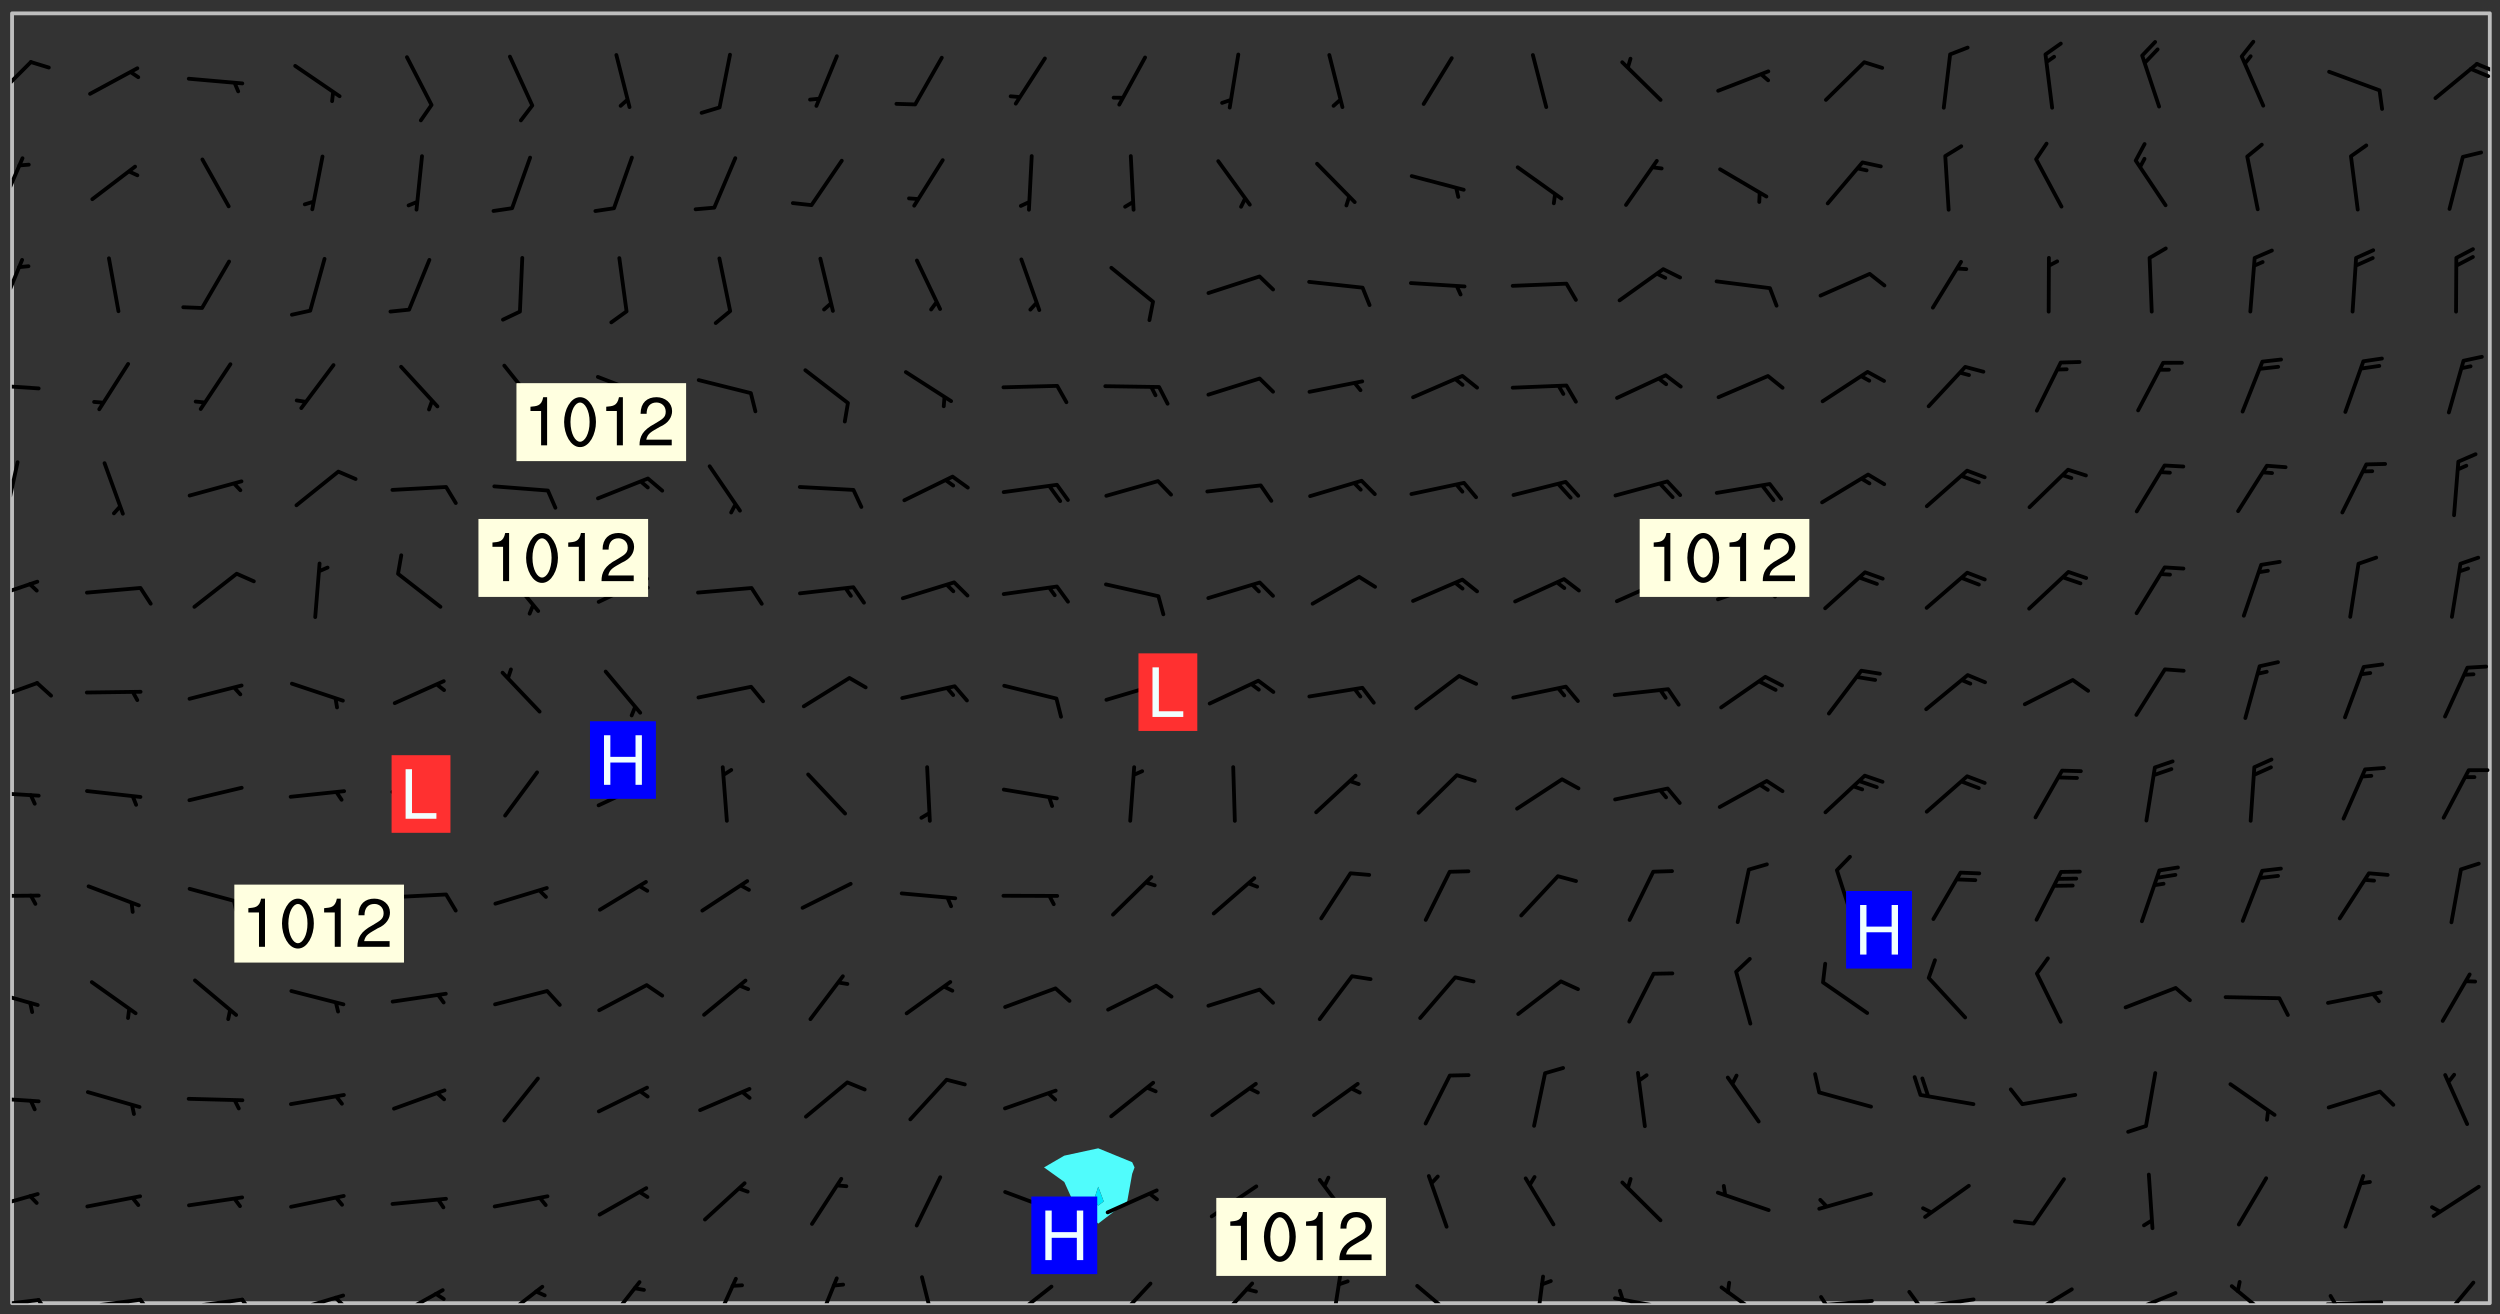 <svg xmlns="http://www.w3.org/2000/svg" role="img" xmlns:xlink="http://www.w3.org/1999/xlink" viewBox="142.45 309.95 326.84 171.84"><rect x="142.45" y="309.95" width="326.84" height="171.84" fill="#333333" stroke="none"/><defs><clipPath id="clip2"><path d="M 144 311.672 L 145 311.672 L 145 480.328 L 144 480.328 Z M 144 311.672"/></clipPath><clipPath id="clip3"><path d="M 144 311.672 L 468 311.672 L 468 480.328 L 144 480.328 Z M 144 311.672"/></clipPath><clipPath id="clip4"><path d="M 467 311.672 L 468 311.672 L 468 480.328 L 467 480.328 Z M 467 311.672"/></clipPath><clipPath id="clip5"><path d="M 144 479 L 148 479 L 148 480.328 L 144 480.328 Z M 144 479"/></clipPath><clipPath id="clip6"><path d="M 147 479 L 150 479 L 150 480.328 L 147 480.328 Z M 147 479"/></clipPath><clipPath id="clip7"><path d="M 153 479 L 162 479 L 162 480.328 L 153 480.328 Z M 153 479"/></clipPath><clipPath id="clip8"><path d="M 160 479 L 163 479 L 163 480.328 L 160 480.328 Z M 160 479"/></clipPath><clipPath id="clip9"><path d="M 166 479 L 175 479 L 175 480.328 L 166 480.328 Z M 166 479"/></clipPath><clipPath id="clip10"><path d="M 173 479 L 176 479 L 176 480.328 L 173 480.328 Z M 173 479"/></clipPath><clipPath id="clip11"><path d="M 180 479 L 188 479 L 188 480.328 L 180 480.328 Z M 180 479"/></clipPath><clipPath id="clip12"><path d="M 186 479 L 188 479 L 188 480.328 L 186 480.328 Z M 186 479"/></clipPath><clipPath id="clip13"><path d="M 193 478 L 201 478 L 201 480.328 L 193 480.328 Z M 193 478"/></clipPath><clipPath id="clip14"><path d="M 199 478 L 201 478 L 201 480.328 L 199 480.328 Z M 199 478"/></clipPath><clipPath id="clip15"><path d="M 207 477 L 214 477 L 214 480.328 L 207 480.328 Z M 207 477"/></clipPath><clipPath id="clip16"><path d="M 221 477 L 227 477 L 227 480.328 L 221 480.328 Z M 221 477"/></clipPath><clipPath id="clip17"><path d="M 235 476 L 239 476 L 239 480.328 L 235 480.328 Z M 235 476"/></clipPath><clipPath id="clip18"><path d="M 248 476 L 253 476 L 253 480.328 L 248 480.328 Z M 248 476"/></clipPath><clipPath id="clip19"><path d="M 262 476 L 265 476 L 265 480.328 L 262 480.328 Z M 262 476"/></clipPath><clipPath id="clip20"><path d="M 274 477 L 281 477 L 281 480.328 L 274 480.328 Z M 274 477"/></clipPath><clipPath id="clip21"><path d="M 287 477 L 294 477 L 294 480.328 L 287 480.328 Z M 287 477"/></clipPath><clipPath id="clip22"><path d="M 301 477 L 307 477 L 307 480.328 L 301 480.328 Z M 301 477"/></clipPath><clipPath id="clip23"><path d="M 316 476 L 318 476 L 318 480.328 L 316 480.328 Z M 316 476"/></clipPath><clipPath id="clip24"><path d="M 327 477 L 334 477 L 334 480.328 L 327 480.328 Z M 327 477"/></clipPath><clipPath id="clip25"><path d="M 343 476 L 345 476 L 345 480.328 L 343 480.328 Z M 343 476"/></clipPath><clipPath id="clip26"><path d="M 353 479 L 361 479 L 361 480.328 L 353 480.328 Z M 353 479"/></clipPath><clipPath id="clip27"><path d="M 353 478 L 355 478 L 355 480.328 L 353 480.328 Z M 353 478"/></clipPath><clipPath id="clip28"><path d="M 367 478 L 374 478 L 374 480.328 L 367 480.328 Z M 367 478"/></clipPath><clipPath id="clip29"><path d="M 379 479 L 388 479 L 388 480.328 L 379 480.328 Z M 379 479"/></clipPath><clipPath id="clip30"><path d="M 380 479 L 382 479 L 382 480.328 L 380 480.328 Z M 380 479"/></clipPath><clipPath id="clip31"><path d="M 393 479 L 401 479 L 401 480.328 L 393 480.328 Z M 393 479"/></clipPath><clipPath id="clip32"><path d="M 391 478 L 394 478 L 394 480.328 L 391 480.328 Z M 391 478"/></clipPath><clipPath id="clip33"><path d="M 407 478 L 414 478 L 414 480.328 L 407 480.328 Z M 407 478"/></clipPath><clipPath id="clip34"><path d="M 406 480 L 409 480 L 409 480.328 L 406 480.328 Z M 406 480"/></clipPath><clipPath id="clip35"><path d="M 420 478 L 428 478 L 428 480.328 L 420 480.328 Z M 420 478"/></clipPath><clipPath id="clip36"><path d="M 433 477 L 440 477 L 440 480.328 L 433 480.328 Z M 433 477"/></clipPath><clipPath id="clip37"><path d="M 446 479 L 455 479 L 455 480.328 L 446 480.328 Z M 446 479"/></clipPath><clipPath id="clip38"><path d="M 446 479 L 449 479 L 449 480.328 L 446 480.328 Z M 446 479"/></clipPath><clipPath id="clip39"><path d="M 461 477 L 467 477 L 467 480.328 L 461 480.328 Z M 461 477"/></clipPath><clipPath id="clip40"><path d="M 144 465 L 148 465 L 148 469 L 144 469 Z M 144 465"/></clipPath><clipPath id="clip41"><path d="M 144 453 L 148 453 L 148 455 L 144 455 Z M 144 453"/></clipPath><clipPath id="clip42"><path d="M 144 439 L 148 439 L 148 442 L 144 442 Z M 144 439"/></clipPath><clipPath id="clip43"><path d="M 144 426 L 148 426 L 148 428 L 144 428 Z M 144 426"/></clipPath><clipPath id="clip44"><path d="M 144 413 L 148 413 L 148 415 L 144 415 Z M 144 413"/></clipPath><clipPath id="clip45"><path d="M 144 399 L 148 399 L 148 402 L 144 402 Z M 144 399"/></clipPath><clipPath id="clip46"><path d="M 144 385 L 148 385 L 148 389 L 144 389 Z M 144 385"/></clipPath><clipPath id="clip47"><path d="M 144 370 L 145 370 L 145 378 L 144 378 Z M 144 370"/></clipPath><clipPath id="clip48"><path d="M 144 360 L 148 360 L 148 361 L 144 361 Z M 144 360"/></clipPath><clipPath id="clip49"><path d="M 144 343 L 146 343 L 146 351 L 144 351 Z M 144 343"/></clipPath><clipPath id="clip50"><path d="M 144 330 L 146 330 L 146 338 L 144 338 Z M 144 330"/></clipPath><clipPath id="clip51"><path d="M 144 317 L 147 317 L 147 324 L 144 324 Z M 144 317"/></clipPath><clipPath id="clip52"><path d="M 466 318 L 468 318 L 468 320 L 466 320 Z M 466 318"/></clipPath><g id="surface71" clip-path="url(#clip1)"><path fill="#fff" fill-opacity="0" fill-rule="evenodd" d="M 0 0 L 1000 0 L 1000 1000 L 0 1000 Z M 0 0"/><path fill="#d3d3d3" fill-opacity="0" fill-rule="evenodd" d="M162.152 355.867L161.918 356.16 161.977 356.395 162.094 356.566 162.27 356.801 162.562 357.148 162.676 357.207 162.793 357.035 162.852 356.801 163.027 356.625 163.492 356.449 164.191 356.449 164.426 356.742 164.715 357.559 164.773 357.734 164.949 357.965 165.301 358.199 166 358.898 166.172 359.074 166.406 359.422 166.641 359.832 166.93 360.414 167.34 360.879 167.57 361.113 167.805 361.289 167.922 361.52 168.098 361.812 168.27 362.977 168.27 363.211 168.328 363.5 168.387 363.617 168.504 363.734 168.852 364.145 168.969 364.316 169.145 364.492 169.32 364.727 169.438 364.898 169.609 365.25 169.668 365.484 169.902 365.891 170.137 365.832 169.961 366.008 169.902 366.938 169.32 366.938 169.086 366.824 168.738 366.938 168.621 367.055 168.562 367.348 168.504 367.523 168.387 367.695 167.922 367.988 167.863 368.223 167.805 368.336 167.805 368.98 167.863 369.152 167.863 369.562 167.922 369.621 167.922 370.027 167.98 370.434 168.098 370.609 168.156 370.668 168.387 371.309 168.328 371.602 168.328 372.301 168.27 372.883 168.27 373.117 168.211 373.348 168.156 373.699 168.156 375.621 168.211 375.738 168.637 375.738 168.27 375.855 168.246 376.207 169.137 377.375 170.879 377.914 172.219 378.273 172.219 378.812 172.309 379.621 172.844 380.336 174.363 380.605 175.254 380.52 175.344 381.684 175.879 381.863 177.039 381.684 179.094 380.699 180.254 380.336 182.133 380.16 183.828 379.98 183.648 380.699 182.133 380.785 180.883 380.875 180.078 381.145 179.004 381.953 179.273 382.672 179.809 383.57 179.629 384.195 179.363 385.004 179.629 386.082 180.254 386.98 181.059 387.16 182.309 386.98 182.043 387.703 182.141 388.207 182.195 388.5 182.195 388.672 182.254 388.965 182.254 389.371 182.43 389.488 182.781 389.605 183.188 389.605 183.48 389.43 183.594 389.312 183.652 389.195 183.77 388.965 183.828 388.789 184.18 388.324 184.41 388.148 184.586 388.09 184.762 388.148 184.82 388.324 184.938 389.312 184.992 389.781 185.051 389.953 185.168 390.188 185.344 390.246 186.16 390.305 186.449 390.305 186.566 390.539 186.625 390.945 186.684 391.297 186.684 392.402 186.801 392.695 186.918 393.043 187.207 393.742 187.383 394.094 187.965 394.848 188.316 395.023 188.488 395.082 188.957 395.316 189.598 395.781 189.945 396.016 190.238 396.191 190.531 396.246 190.762 396.309 191.578 396.656 191.871 396.832 191.984 397.004 192.336 397.355 192.453 397.531 192.977 398.172 192.977 398.461 193.035 398.812 193.035 399.16 193.094 399.512 193.152 399.801 193.27 399.859 193.441 399.918 193.617 399.918 194.199 400.152 194.375 400.27 194.551 400.559 194.727 400.793 194.84 401.027 195.133 401.258 195.25 401.375 195.25 401.785 195.309 401.84 195.598 402.074 195.832 402.191 195.891 402.309 196.008 402.48 196.066 402.598 196.297 402.832 196.355 403.008 196.59 403.066 196.707 403.125 196.59 403.238 196.531 403.355 196.531 403.473 196.414 403.766 196.297 404.055 196.297 404.637 196.473 404.754 196.59 404.812 196.648 404.93 196.766 405.047 196.879 405.105 197.055 405.453 197.113 405.805 197.172 406.211 197.172 406.387 197.113 406.562 196.996 407.262 196.996 407.434 197.113 407.609 197.406 407.902 197.812 407.902 197.988 408.02 198.105 408.191 198.223 408.484 198.223 408.719 197.695 408.719 197.465 408.484 197.23 408.484 197.055 408.543 196.996 409.242 197.055 409.59 197.172 409.766 197.348 410.176 197.465 410.406 197.754 410.875 197.93 410.93 198.453 410.93 198.688 410.988 199.445 411.629 199.504 411.922 199.504 412.156 199.562 412.215 199.793 412.562 199.793 412.914 199.676 413.086 199.676 413.379 199.969 413.668 200.262 413.844 200.434 413.902 200.727 414.078 201.02 414.195 201.602 414.602 201.891 414.836 202.184 415.012 202.402 415.172 202.418 415.184 202.648 415.359 203.289 415.883 203.465 416.117 203.582 416.293 203.758 416.469 203.871 416.641 203.871 417.281 203.988 417.457 204.457 417.574 205.039 417.691 205.273 417.75 205.504 417.863 205.797 417.98 205.91 418.039 206.496 418.391 206.785 418.562 206.961 418.625 207.137 418.68 207.312 418.738 208.012 419.09 208.301 419.266 208.535 419.32 208.824 419.496 209.059 419.613 209.699 420.02 209.992 420.137 210.164 420.195 210.398 420.254 210.809 420.312 211.039 420.371 211.273 420.488 211.332 420.66 210.922 420.836 211.391 420.895 211.449 421.188 211.562 421.422 211.738 421.477 211.973 421.535 212.148 421.594 212.555 421.711 213.195 421.945 213.312 422.117 213.371 422.352 213.371 422.527 213.312 422.645 213.254 423.051 213.488 423.285 213.605 423.344 213.953 423.461 214.594 423.691 214.77 423.809 215.059 423.926 215.234 424.102 215.469 424.566 216.051 425.672 216.227 425.848 216.574 426.023 216.75 426.141 217.102 426.258 218.148 426.781 218.383 426.84 218.848 426.953 219.141 427.012 219.605 427.188 220.363 427.77 220.598 428.004 220.945 428.469 221.121 428.645 221.41 428.879 222.227 429.578 222.52 429.754 222.809 430.043 223.102 430.219 223.395 430.508 224.09 431.148 224.266 431.324 224.559 431.559 224.848 431.793 225.316 432.082 225.957 432.664 226.305 432.898 226.539 433.191 226.887 433.539 227.238 434.004 228.172 434.996 228.52 435.402 228.637 435.578 228.871 435.637 228.984 435.754 229.629 435.93 229.859 436.043 230.094 436.102 230.387 436.277 230.617 436.395 231.551 437.094 231.957 437.5 232.191 437.676 232.598 437.852 232.832 437.969 233.648 438.316 233.996 438.551 234.23 438.668 234.523 438.957 234.754 439.074 235.512 439.426 235.863 439.598 236.094 439.656 236.387 439.773 236.621 439.832 237.492 440.008 238.309 440.008 238.777 440.238 238.949 440.297 239.824 440.996 240.289 441.113 240.582 441.172 240.758 441.23 240.988 441.289 241.457 441.348 241.805 441.406 242.156 441.465 242.562 441.523 242.855 441.523 243.027 441.582 243.027 441.812 243.203 441.988 243.496 441.988 243.844 442.047 244.195 442.105 244.895 442.223 245.535 442.223 246 441.988 246.293 441.812 246.465 441.695 246.875 441.523 247.164 441.348 248.098 440.883 248.566 440.59 249.09 440.297 249.555 440.125 250.02 439.949 251.07 439.484 251.359 439.367 251.77 439.25 252.059 439.133 252.586 438.957 254.102 438.258 254.684 437.91 254.973 437.852 255.266 437.793 255.613 437.676 256.488 437.445 256.84 437.328 256.953 437.328 257.188 437.27 258.062 437.035 258.297 436.977 259.109 436.977 259.461 436.918 260.277 436.801 260.449 436.742 260.801 436.688 261.094 436.629 261.324 436.57 262.141 436.395 262.316 436.336 262.664 436.336 262.898 436.277 263.363 436.16 264.121 435.988 264.355 435.93 264.703 435.93 265.113 435.812 265.402 435.754 266.688 435.695 266.977 435.695 267.387 435.637 267.617 435.578 267.793 435.578 268.668 435.461 269.074 435.461 269.484 435.344 269.832 435.344 270.184 435.23 271.055 435.172 272.805 435.172 273.852 435.461 274.262 435.578 274.551 435.695 274.902 435.812 275.191 435.93 276.242 436.102 276.531 436.16 276.824 436.16 277.117 436.219 277.289 436.277 277.699 436.336 277.871 436.395 277.988 436.453 278.105 436.453 278.223 436.512 278.574 436.57 278.688 436.57 279.098 436.637 281.02 437.031 282.945 437.426 284.465 437.875 286.16 438.594 288.305 439.398 289.91 438.68 291.34 437.875 292.5 436.797 293.75 436.348 296.785 435.629 298.66 435.27 300.805 433.922 303.039 432.668 305.539 431.41 307.234 430.961 309.02 430.781 310.18 430.512 310.805 431.051 312.145 430.781 312.859 429.793 313.844 428.449 314.289 428.27 315.094 427.91 316.969 427.371 318.754 426.922 320.004 426.652 321.164 426.562 322.863 426.473 324.824 426.203 326.074 426.113 326.613 426.113 327.238 426.023 328.129 426.023 330.273 425.844 332.684 425.664 335.273 425.574 336.969 425.754 338.578 425.844 340.008 426.203 341.168 426.922 343.043 427.91 344.203 429.438 344.469 430.152 345.098 430.242 345.453 431.141 345.988 431.68 346.523 433.207 347.598 433.566 348.133 433.566 347.328 434.102 347.418 435.809 348.133 438.504 349.023 439.309 349.918 440.297 350.633 441.555 352.418 442.094 353.938 441.914 354.293 443.258 355.902 442.453 356.883 441.914 357.152 442.184 357.469 441.969 357.688 441.824 358.488 442.273 358.938 441.914 359.293 441.914 359.828 441.645 360.367 440.926 360.902 440.656 361.527 439.668 362.688 440.117 363.527 440.488 364.922 441.105 366.617 440.926 368.223 440.926 370.008 441.016 370.188 439.309 370.723 437.965 371.527 438.234 372.02 439.082 372.422 439.488 372.332 440.027 372.332 440.387 373.047 440.836 373.758 440.566 375.188 440.566 375.547 441.555 375.992 442.812 376.707 444.156 377.957 444.785 379.652 445.414 380.367 445.234 380.547 444.695 381.527 444.605 381.977 444.965 382.062 446.223 381.797 446.852 381.262 447.031 381.262 447.57 381.977 448.555 382.242 449.094 383.227 450.082 384.027 451.16 383.762 451.52 383.672 452.418 383.047 454.75 382.691 456.816 382.602 458.609 382.422 459.328 382.332 459.867 382.332 461.305 381.352 463.188 380.992 464.895 380.457 465.793 379.652 466.961 379.387 467.5 381.441 468.754 381.527 469.113 381.172 469.652 381.082 469.473 381.082 470.281 381.172 471.719 380.727 472.434 379.652 472.527 379.387 473.242 379.922 474.141 380.727 474.859 381.887 475.668 383.227 475.938 383.672 476.297 383.316 476.746 381.527 476.656 380.277 476.207 379.562 475.488 378.938 475.398 378.762 478.988 378.574 480.297 467.934 480.297 467.934 311.703 412.664 311.703 412.664 360.785 413.426 360.91 416.715 361.453 418.738 364.289 418.738 367.043 421.09 367.375 423.438 367.707 427.488 367.707 426.109 371.867 424.086 372.574 422.062 373.277 421.52 373.621 418.926 375.238 418.738 375.355 416.715 373.277 415.984 370.535 413.312 368.457 411.938 364.957 411.871 364.875 409.914 362.203 412.664 360.785 412.664 311.703 294.422 311.703 294.422 403.117 294.539 403.148 294.672 403.16 294.746 403.234 294.852 403.281 294.941 403.34 295.027 403.398 295.117 403.457 295.414 403.754 295.473 403.844 295.504 403.961 295.531 404.078 295.547 404.215 295.516 404.332 295.457 404.422 295.398 404.508 295.355 404.613 295.309 404.715 295.281 404.836 295.281 404.98 295.457 405.25 295.605 405.398 295.68 405.484 295.754 405.559 295.797 405.664 295.859 405.754 295.918 405.84 295.961 405.945 296.02 406.035 296.066 406.137 296.109 406.242 296.168 406.328 296.285 406.508 296.359 406.582 296.422 406.668 296.48 406.758 296.523 406.863 296.582 406.953 296.641 407.039 296.703 407.129 296.762 407.219 296.805 407.32 296.922 407.5 296.996 407.574 297.055 407.66 297.129 407.734 297.219 407.793 297.324 407.84 297.473 407.84 297.605 407.824 297.738 407.84 297.84 407.793 297.914 407.719 297.961 407.617 297.945 407.484 297.945 407.336 297.898 407.23 297.871 407.113 297.824 407.012 297.797 406.891 297.754 406.789 297.691 406.699 297.648 406.598 297.605 406.492 297.574 406.375 297.559 406.242 297.547 406.105 297.633 406.047 297.691 405.961 297.812 405.93 297.855 406.035 297.871 406.168 297.871 406.285 297.93 406.387 297.988 406.477 298.078 406.535 298.227 406.684 298.285 406.773 298.328 406.879 298.316 406.98 298.402 407.039 298.508 407.086 298.594 407.145 298.684 407.203 298.758 407.277 298.641 407.305 298.535 407.352 298.449 407.41 298.375 407.484 298.316 407.574 298.254 407.66 298.227 407.781 298.18 407.883 298.137 407.988 298.105 408.105 298.094 408.238 298.078 408.371 298.078 408.52 298.105 408.637 298.152 408.742 298.195 408.844 298.254 408.934 298.328 409.008 298.418 409.066 298.492 409.141 298.582 409.199 298.641 409.289 298.684 409.395 298.73 409.496 298.848 409.527 298.98 409.543 299.129 409.543 299.246 409.512 299.352 409.555 299.395 409.66 299.441 409.762 299.469 409.883 299.5 410 299.527 410.117 299.559 410.238 299.586 410.355 299.691 410.398 299.793 410.445 299.926 410.43 300.074 410.578 300.137 410.664 300.211 410.738 300.281 410.812 300.371 410.875 300.477 410.918 300.578 410.961 300.695 410.992 300.832 411.008 300.949 410.977 301.023 410.902 301.051 410.785 301.039 410.652 301.008 410.531 300.98 410.414 301.023 410.309 301.141 410.309 301.23 410.371 301.348 410.398 301.496 410.398 301.629 410.414 301.777 410.414 301.91 410.43 302.043 410.414 302.191 410.414 302.324 410.398 302.457 410.387 302.594 410.398 302.711 410.371 302.844 410.355 303.035 410.297 302.977 410.473 302.961 410.605 302.934 410.727 302.918 410.859 302.859 410.945 302.727 410.961 302.621 411.008 302.516 411.051 302.398 411.082 302.281 411.109 302.016 411.141 301.867 411.141 301.734 411.156 301.66 411.23 301.719 411.316 301.867 411.465 301.984 411.645 302.059 411.715 302.148 411.777 302.238 411.836 302.324 411.895 302.414 411.953 302.516 411.996 302.621 412.059 302.727 412.102 302.812 412.16 302.918 412.207 303.02 412.25 303.199 412.367 303.258 412.457 303.215 412.559 303.168 412.664 303.184 412.797 303.406 413.02 303.465 413.109 303.508 413.211 303.539 413.332 303.582 413.434 303.598 413.566 303.629 413.684 303.641 413.82 303.672 413.938 303.82 414.086 303.922 414.129 304.027 414.172 304.145 414.203 304.277 414.219 304.414 414.234 304.531 414.234 304.648 414.203 304.738 414.145 304.781 414.039 304.828 413.938 304.871 413.832 304.902 413.715 304.914 413.582 304.914 413.434 304.902 413.301 304.887 413.168 304.855 413.051 304.812 412.945 304.766 412.84 304.723 412.738 304.68 412.633 304.664 412.5 304.68 412.367 304.707 412.25 304.738 412.133 304.766 412.012 304.812 411.91 304.902 411.852 304.988 411.789 305.062 411.715 305.152 411.656 305.375 411.434 305.434 411.348 305.508 411.273 305.625 411.094 305.684 411.008 305.684 410.859 305.609 410.785 305.508 410.738 305.402 410.695 305.301 410.652 305.242 410.562 305.195 410.457 305.168 410.34 305.258 410.281 305.375 410.25 305.477 410.207 305.656 410.09 305.805 409.941 305.816 409.809 305.805 409.703 305.715 409.645 305.582 409.66 305.434 409.66 305.301 409.676 305.168 409.66 305.047 409.629 304.961 409.57 304.887 409.496 304.828 409.406 304.766 409.32 304.648 409.141 304.59 409.055 304.621 408.934 304.707 408.875 304.828 408.844 304.887 408.758 304.887 408.637 304.855 408.52 304.797 408.43 304.738 408.344 304.691 408.238 304.664 408.121 304.648 407.988 304.707 407.898 304.781 407.824 304.871 407.766 304.988 407.586 305.062 407.512 305.121 407.426 305.27 407.277 305.391 407.246 305.523 407.23 305.656 407.246 305.73 407.32 305.773 407.426 305.789 407.559 305.758 407.676 305.641 407.707 305.508 407.719 305.359 407.867 305.316 407.973 305.27 408.074 305.242 408.195 305.211 408.312 305.211 408.461 305.242 408.578 305.285 408.684 305.344 408.773 305.418 408.844 305.492 408.918 305.609 408.949 305.73 408.977 305.848 408.949 305.98 408.934 306.098 408.934 306.188 408.992 306.262 409.066 306.309 409.172 306.367 409.258 306.469 409.305 306.602 409.32 306.707 409.363 306.793 409.422 306.781 409.527 306.707 409.602 306.527 409.719 306.469 409.809 306.379 409.867 306.309 409.941 306.234 410.016 306.172 410.105 306.145 410.223 306.129 410.355 306.145 410.488 306.129 410.621 306.129 410.77 306.145 410.902 306.172 411.02 306.203 411.141 306.277 411.215 306.367 411.273 306.453 411.332 306.543 411.391 306.66 411.422 306.66 411.508 306.559 411.555 306.469 411.613 306.203 411.645 306.086 411.672 305.938 411.672 305.832 411.715 305.73 411.762 305.672 411.852 305.609 412.086 305.598 412.219 305.566 412.34 305.551 412.473 305.551 412.766 305.539 412.898 305.551 413.035 305.566 413.168 305.699 413.184 305.832 413.195 305.953 413.227 306.039 413.285 306.113 413.359 306.16 413.465 306.203 413.566 306.219 413.699 306.219 414.145 306.203 414.277 306.203 414.723 306.234 414.988 306.262 415.105 306.277 415.238 306.309 415.355 306.395 415.566 306.426 415.832 306.426 415.98 306.395 416.098 306.367 416.215 306.336 416.336 306.309 416.453 306.277 416.57 306.246 416.691 306.234 416.824 306.219 416.957 306.309 417.016 306.426 416.984 306.527 417 306.574 417.105 306.543 417.371 306.543 417.812 306.5 417.918 306.453 418.023 306.41 418.125 306.367 418.23 306.309 418.316 306.277 418.438 306.234 418.555 306.203 418.672 306.188 418.805 306.203 418.938 306.262 419.027 306.367 419.074 306.453 419.133 306.512 419.219 306.5 419.355 306.469 419.473 306.426 419.574 306.426 420.02 306.41 420.152 306.41 420.301 306.379 420.418 306.336 420.523 306.309 420.641 306.262 420.746 306.219 420.848 306.188 420.969 306.16 421.086 306.129 421.219 306.098 421.336 306.07 421.453 306.027 421.559 305.996 421.676 305.965 421.797 305.953 421.93 305.938 422.062 305.938 422.359 305.965 422.477 305.965 422.625 306.012 423.023 306.039 423.141 306.098 423.23 306.219 423.262 306.367 423.262 306.5 423.246 306.559 423.336 306.559 423.453 306.5 423.543 306.41 423.602 306.309 423.645 306.203 423.691 306.113 423.75 306.027 423.809 305.891 423.824 305.773 423.793 305.641 423.777 305.539 423.824 305.477 423.91 305.465 424.047 305.449 424.18 305.418 424.297 305.391 424.414 305.375 424.547 305.344 424.668 305.344 424.965 305.359 425.098 305.391 425.215 305.391 425.363 305.402 425.496 305.402 425.645 305.375 425.762 305.328 425.863 305.301 425.984 305.27 426.102 305.211 426.191 305.137 426.266 305.035 426.309 304.93 426.355 304.812 426.383 304.691 426.414 304.59 426.367 304.648 426.281 304.754 426.234 304.781 426.117 304.812 426 304.84 425.879 304.871 425.762 304.871 425.613 304.887 425.48 304.855 425.363 304.812 425.258 304.707 425.273 304.633 425.348 304.531 425.391 304.441 425.453 304.367 425.527 304.324 425.629 304.309 425.762 304.277 425.879 304.25 426 304.219 426.117 304.191 426.234 304.16 426.355 304.133 426.473 304.102 426.59 304.059 426.695 303.969 426.754 303.879 426.754 303.762 426.723 303.73 426.637 303.746 426.5 303.715 426.383 303.715 426.234 303.703 426.102 303.703 425.953 303.641 425.719 303.613 425.598 303.57 425.496 303.523 425.391 303.465 425.305 303.406 425.215 303.363 425.109 303.301 425.023 303.152 424.875 303.082 424.801 302.977 424.754 302.871 424.711 302.77 424.668 302.473 424.371 302.383 424.297 302.297 424.238 302.191 424.195 302.102 424.133 302.016 424.074 301.91 424.031 301.82 423.973 301.734 423.91 301.66 423.84 301.555 423.793 301.469 423.734 301.363 423.691 301.273 423.629 301.172 423.586 301.066 423.543 300.98 423.484 300.875 423.438 300.77 423.395 300.668 423.348 300.578 423.289 300.477 423.246 300.371 423.203 300.281 423.141 300.164 423.113 300.031 423.098 299.898 423.113 299.75 423.113 299.617 423.129 299.5 423.098 299.41 423.039 299.336 422.965 299.246 422.906 299.145 422.859 298.996 422.859 298.875 422.832 298.773 422.789 298.699 422.715 298.582 422.535 298.492 422.477 298.391 422.434 298.301 422.371 298.195 422.328 298.105 422.27 298.02 422.211 297.914 422.164 297.855 422.078 297.797 421.988 297.754 421.883 297.707 421.781 297.633 421.707 297.547 421.648 297.473 421.574 297.383 421.516 297.16 421.293 297.117 421.188 297.086 420.922 297.191 420.879 297.336 420.879 297.441 420.922 297.516 420.996 297.605 421.055 297.691 421.113 297.797 421.16 297.887 421.219 298.035 421.367 298.105 421.441 298.254 421.59 298.316 421.676 298.391 421.75 298.477 421.809 298.551 421.883 298.641 421.945 298.73 422.004 298.816 422.062 299.086 422.238 299.188 422.285 299.293 422.328 299.395 422.371 299.441 422.297 299.5 422.211 299.574 422.137 299.645 422.062 299.75 422.105 299.824 422.18 299.883 422.27 299.926 422.371 299.973 422.477 300.016 422.582 300.137 422.609 300.254 422.582 300.328 422.492 300.371 422.387 300.43 422.297 300.504 422.223 300.609 422.18 300.727 422.152 300.859 422.164 300.949 422.223 301.098 422.371 301.156 422.461 301.199 422.566 301.246 422.668 301.289 422.773 301.332 422.875 301.438 422.922 301.543 422.965 301.676 422.98 301.762 422.922 301.82 422.832 301.895 422.758 302 422.715 302.117 422.742 302.223 422.789 302.324 422.832 302.43 422.875 302.531 422.922 302.711 423.039 302.711 423.156 302.695 423.289 302.711 423.422 302.727 423.559 302.785 423.645 302.887 423.691 303.008 423.719 303.125 423.75 303.273 423.75 303.391 423.719 303.449 423.629 303.629 423.512 303.688 423.422 303.762 423.348 303.82 423.262 303.938 423.082 304.117 422.965 304.234 422.996 304.324 423.055 304.367 423.129 304.352 423.262 304.352 423.379 304.441 423.438 304.59 423.438 304.723 423.422 304.855 423.41 305.121 423.379 305.227 423.336 305.344 423.305 305.465 423.277 305.539 423.203 305.609 423.129 305.672 423.039 305.656 422.934 305.609 422.832 305.508 422.789 305.402 422.773 305.285 422.801 305.02 422.832 304.871 422.832 304.797 422.758 304.707 422.699 304.59 422.668 304.473 422.641 304.34 422.625 304.191 422.625 304.059 422.641 303.762 422.641 303.656 422.594 303.508 422.445 303.465 422.344 303.406 422.254 303.629 422.031 303.715 421.973 303.82 421.93 303.938 421.898 304.07 421.883 304.203 421.898 304.34 421.914 304.441 421.957 304.574 421.945 304.664 421.883 304.766 421.84 304.828 421.75 304.781 421.648 304.691 421.59 304.574 421.559 304.473 421.516 304.414 421.426 304.352 421.336 304.352 421.219 304.367 421.086 304.473 421.039 304.547 420.969 304.547 420.848 304.457 420.789 304.426 420.672 304.516 420.613 304.59 420.539 304.633 420.434 304.691 420.344 304.738 420.242 304.754 420.109 304.754 419.961 304.707 419.855 304.664 419.754 304.574 419.695 304.441 419.68 304.34 419.637 304.203 419.621 304.086 419.59 303.641 419.59 303.508 419.574 303.375 419.562 303.242 419.547 303.125 419.516 302.977 419.516 302.844 419.5 302.711 419.488 302.445 419.457 302.324 419.414 302.238 419.355 302.164 419.281 302.164 419.133 302.176 419 302.281 418.953 302.383 418.91 302.516 418.895 302.668 418.895 302.801 418.879 303.094 418.879 303.215 418.91 303.316 418.953 303.406 419.012 303.641 419.074 303.762 419.027 303.852 418.969 303.953 418.926 304.086 418.91 304.191 418.953 304.293 419 304.426 419.012 304.547 418.984 304.691 418.984 304.812 418.953 304.93 418.926 305.035 418.879 305.109 418.805 305.195 418.746 305.344 418.598 305.402 418.512 305.449 418.406 305.477 418.289 305.492 418.184 305.391 418.141 305.301 418.082 305.184 418.051 305.078 418.008 304.988 417.945 304.914 417.859 304.84 417.785 304.738 417.742 304.633 417.695 304.531 417.652 304.473 417.562 304.426 417.461 304.34 417.25 304.277 417.164 304.219 417.074 304.145 417 304.059 416.941 303.789 416.941 303.672 416.973 303.582 417.031 303.48 417.074 303.348 417.09 303.242 417.074 303.215 416.957 303.152 416.867 303.035 416.836 302.934 416.793 302.785 416.645 302.754 416.527 302.738 416.422 302.812 416.348 302.992 416.23 303.109 416.203 303.227 416.172 303.363 416.188 303.465 416.23 303.57 416.273 303.672 416.32 303.777 416.363 303.895 416.395 304.027 416.41 304.145 416.438 304.277 416.453 304.383 416.438 304.473 416.379 304.398 416.305 304.293 416.262 304.219 416.188 304.145 416.098 303.996 415.949 303.91 415.891 303.82 415.832 303.746 415.758 303.656 415.699 303.555 415.652 303.434 415.625 303.332 415.578 303.227 415.535 303.109 415.504 303.008 415.461 302.887 415.43 302.738 415.43 302.621 415.461 302.516 415.504 302.43 415.566 302.25 415.684 302.164 415.742 302.074 415.801 301.969 415.848 301.883 415.906 301.777 415.949 301.676 415.992 301.57 416.039 301.496 416.113 301.438 416.203 301.379 416.289 301.332 416.395 301.273 416.48 301.199 416.555 301.066 416.543 300.949 416.512 300.832 416.512 300.758 416.586 300.668 416.645 300.594 416.719 300.504 416.777 300.418 416.836 300.312 416.883 300.211 416.926 300.074 416.941 299.973 416.898 299.824 416.75 299.719 416.703 299.633 416.703 299.527 416.75 299.426 416.793 299.305 416.824 299.188 416.793 299.113 416.719 299.113 416.602 299.145 416.48 299.219 416.41 299.277 416.32 299.352 416.246 299.469 416.215 299.574 416.172 299.867 416.172 300 416.156 300.137 416.141 300.238 416.098 300.328 416.039 300.43 415.992 300.52 415.934 300.652 415.922 300.742 415.98 300.875 415.992 300.965 415.934 301.051 415.875 301.156 415.832 301.246 415.773 301.332 415.711 301.422 415.652 301.57 415.504 301.629 415.418 301.688 415.328 301.793 415.285 301.926 415.27 302.043 415.297 302.164 415.328 302.223 415.27 302.281 415.18 302.312 414.914 302.34 414.797 302.445 414.809 302.578 414.824 302.68 414.781 302.77 414.723 302.828 414.633 302.902 414.559 302.961 414.469 303.008 414.367 303.02 414.234 303.008 414.102 302.961 413.996 302.812 413.848 302.754 413.758 302.695 413.672 302.652 413.566 302.652 413.121 302.668 412.988 302.668 412.84 302.68 412.707 302.621 412.648 302.531 412.707 302.43 412.664 302.25 412.547 302.164 412.488 302.102 412.398 302.043 412.309 301.969 412.234 301.883 412.176 301.762 412.207 301.66 412.219 301.555 412.266 301.469 412.324 301.363 412.367 301.215 412.516 301.125 412.574 301.039 412.633 300.949 412.695 300.844 412.738 300.711 412.754 300.711 412.633 300.816 412.59 300.934 412.559 301.008 412.488 301.051 412.383 301.051 412.234 301.023 412.117 300.875 411.969 300.742 411.953 300.594 411.953 300.477 411.984 300.371 412.027 300.27 412.07 300.18 412.133 300.062 412.16 299.988 412.086 300 411.953 299.957 411.852 299.914 411.746 299.824 411.688 299.707 411.715 299.586 411.746 299.469 411.777 299.367 411.82 299.246 411.852 299.145 411.895 299.039 411.938 298.949 411.996 298.848 412.012 298.848 411.895 298.863 411.762 298.805 411.672 298.73 411.715 298.582 411.863 298.523 411.953 298.449 412.027 298.402 412.133 298.359 412.234 298.285 412.309 298.227 412.398 298.152 412.473 298.094 412.559 298.02 412.633 297.93 412.695 297.855 412.766 297.781 412.84 297.68 412.855 297.547 412.871 297.441 412.828 297.441 412.707 297.59 412.559 297.633 412.457 297.691 412.367 297.738 412.266 297.781 412.16 297.84 412.07 297.871 411.953 297.914 411.852 297.945 411.73 297.973 411.613 298.02 411.508 298.062 411.406 298.105 411.301 298.18 411.23 298.27 411.168 298.359 411.109 298.461 411.066 298.758 411.066 299.023 411.035 299.129 410.992 299.055 410.918 298.938 410.887 298.832 410.844 298.742 410.785 298.641 410.738 298.551 410.68 298.449 410.637 298.344 410.594 298.254 410.531 298.168 410.473 298.062 410.43 297.961 410.387 297.84 410.355 297.723 410.324 297.621 410.281 297.5 410.25 297.398 410.207 297.309 410.148 297.266 410.043 297.25 409.91 297.352 409.867 297.484 409.852 297.621 409.867 297.754 409.852 297.855 409.809 297.914 409.719 297.93 409.613 297.84 409.555 297.766 409.48 297.664 409.438 297.574 409.379 297.426 409.23 297.383 409.125 297.367 408.992 297.367 408.699 297.309 408.609 297.219 408.551 297.145 408.477 297.102 408.371 297.07 408.254 297.012 408.164 296.938 408.09 296.82 408.062 296.746 407.988 296.656 407.93 296.566 407.867 296.48 407.809 296.406 407.734 296.348 407.648 296.301 407.543 296.215 407.484 296.066 407.336 295.871 407.277 295.738 407.293 295.637 407.336 295.562 407.41 295.516 407.512 295.473 407.617 295.414 407.707 295.355 407.793 295.059 408.09 294.969 408.148 294.883 408.148 294.82 408.062 294.777 407.957 294.809 407.84 294.867 407.75 294.895 407.633 294.883 407.5 294.793 407.438 294.688 407.484 294.57 407.512 294.453 407.543 294.184 407.719 294.082 407.766 293.965 407.793 293.859 407.84 293.77 407.898 293.668 407.941 293.609 407.855 293.562 407.75 293.578 407.617 293.625 407.512 293.695 407.438 293.77 407.367 293.828 407.277 293.828 407.129 293.785 407.023 293.547 407.023 293.445 407.07 293.414 407.188 293.387 407.305 293.355 407.426 293.281 407.469 293.148 407.484 293.074 407.438 293.031 407.336 292.988 407.23 292.941 407.129 292.898 407.023 292.777 407.055 292.676 407.098 292.543 407.113 292.426 407.145 292.32 407.188 292.23 407.246 292.129 407.293 292.008 407.32 291.875 407.336 291.773 407.293 291.715 407.203 291.668 407.098 291.625 406.996 291.582 406.891 291.582 406.773 291.641 406.684 291.727 406.625 291.906 406.508 292.008 406.461 292.113 406.418 292.219 406.359 292.32 406.316 292.41 406.254 292.512 406.211 292.617 406.152 292.719 406.105 292.809 406.047 292.914 406.004 293.016 405.961 293.105 405.898 293.207 405.855 293.344 405.84 293.461 405.871 293.562 405.914 293.684 405.945 293.785 405.988 293.891 406.035 293.992 406.078 294.098 406.121 294.199 406.168 294.305 406.211 294.406 406.254 294.512 406.301 294.598 406.359 294.703 406.402 294.82 406.434 294.926 406.477 295.027 406.523 295.117 406.582 295.223 406.625 295.324 406.668 295.43 406.715 295.547 406.742 295.648 406.789 295.77 406.816 295.918 406.816 296.004 406.758 296.02 406.656 296.078 406.566 296.051 406.449 295.977 406.375 295.859 406.195 295.785 406.121 295.695 406.047 295.516 405.93 295.43 405.871 295.324 405.828 295.223 405.781 294.953 405.605 294.895 405.516 294.82 405.441 294.762 405.352 294.719 405.25 294.688 405.133 294.672 404.996 294.672 404.434 294.66 404.301 294.645 404.168 294.613 404.051 294.598 403.918 294.586 403.785 294.555 403.664 294.332 403.441 294.273 403.355 294.258 403.25 294.289 403.133 294.422 403.117 294.422 311.703 172.992 311.703 172.992 313.156 172.934 313.391 172.582 314.441 172.41 314.965 172.293 315.312 172.117 315.723 172 315.895 171.766 316.188 171.535 316.246 171.184 316.246 171.066 316.305 170.836 316.711 170.836 317.004 170.953 317.18 171.184 317.41 171.301 317.645 171.941 318.402 172.234 318.867 172.41 319.102 172.641 319.453 172.875 319.801 173.516 320.617 173.691 321.082 173.863 321.492 173.98 322.188 174.156 322.656 174.273 324.055 174.332 324.52 174.332 325.395 174.449 326.441 174.449 331.223 174.391 331.688 174.039 332.969 173.863 333.492 173.75 333.902 173.398 334.832 172.934 336 172.699 336.582 172.582 336.758 172.41 337.105 172.234 337.512 171.883 338.328 171.824 338.621 171.711 338.914 171.594 339.203 171.535 339.379 171.418 340.254 171.359 340.66 171.301 340.777 171.242 340.953 171.184 341.125 170.953 341.652 170.836 341.824 170.836 342.059 170.719 342.293 170.66 342.465 170.484 343.051 170.484 343.34 170.426 343.516 170.426 343.809 170.367 343.922 170.309 344.449 170.309 344.621 170.254 344.855 170.254 347.477 170.078 348.293 169.961 348.469 169.785 348.703 169.668 348.875 169.555 349.109 168.969 350.043 168.738 350.332 168.445 350.797 168.27 351.031 167.98 351.383 167.629 352.082 167.516 352.312 167.34 352.723 167.164 352.953 166.758 353.48 165.941 354.18 165.648 354.352 165.359 354.586 165.184 354.703 165.008 354.879 164.484 355.285 163.957 355.461 163.785 355.637 163.551 355.691 162.91 355.867 162.152 355.867M174.363 386.891L173.289 387.34 173.648 388.234 174.898 387.52 175.344 386.98 174.363 386.891"/><path fill="#d3d3d3" fill-opacity="0" fill-rule="evenodd" d="M201.508 416.598L200.613 416.598 201.062 417.227 202.043 417.586 202.848 417.496 203.293 416.508 203.117 416.598 202.402 416.242 201.508 416.598M356.129 475.668L356.07 475.145 356.07 474.852 356.184 474.559 356.242 474.328 356.711 473.859 356.824 473.859 356.941 473.746 357.059 473.688 357.234 473.688 357.469 473.629 357.816 473.629 358.051 473.688 358.168 473.746 358.398 473.918 358.457 474.094 358.574 474.676 358.574 474.969 358.457 475.145 358.285 475.434 358.109 475.609 357.582 476.133 357.352 476.367 357.234 476.426 357.059 476.426 356.941 476.367 356.535 476.074 356.359 475.957 356.242 475.898 356.184 475.785 356.129 475.668M362.77 464.711L362.711 464.539 362.711 463.43 362.77 463.258 362.945 463.199 363.117 463.141 363.293 463.141 363.527 463.082 363.645 463.141 363.703 463.84 363.645 464.012 363.527 464.188 363.41 464.246 363.176 464.77 363.062 464.828 362.828 464.828 362.77 464.711M372.383 450.32L372.266 450.145 372.266 449.445 372.559 448.57 372.676 448.398 372.852 448.047 372.965 447.816 373.082 447.523 373.434 446.766 373.551 446.535 373.723 446.301 373.898 446.301 374.016 446.242 374.656 446.242 374.773 446.301 375.008 446.535 375.18 446.648 375.531 446.941 375.648 447.059 375.762 447.234 375.762 447.348 375.879 447.406 375.996 447.523 375.996 448.223 375.938 448.398 375.938 448.629 375.879 448.805 375.531 449.855 375.414 450.086 375.297 450.32 375.18 450.379 374.949 450.613 374.309 450.902 373.434 450.902 373.023 450.785 372.383 450.32"/><path fill="none" stroke="#bebebe" stroke-linecap="round" stroke-linejoin="round" stroke-miterlimit="10" stroke-width=".5" d="M 431.957 354.305 L 108.027 354.305 L 108.027 185.68 L 431.957 185.68 L 431.957 354.305" transform="matrix(1 0 0 -1 36 666)"/><g clip-path="url(#clip2)"><path fill="#fff" fill-opacity="0" fill-rule="evenodd" d="M 144 475.891 L 144 480.328 L 144.004 480.328 L 144 480.328 L 144 311.672 L 144.004 311.672 L 144 311.672 L 144 475.891"/></g><g clip-path="url(#clip3)"><path fill="#fff" fill-opacity="0" fill-rule="evenodd" d="M 144.004 480.328 L 144.004 311.672 L 286.027 311.672 L 286.027 460.074 L 281.59 461.035 L 278.941 462.574 L 281.59 464.473 L 282.738 467.016 L 286.027 469.922 L 289.82 467.016 L 290.465 463.418 L 290.777 462.574 L 290.465 461.891 L 286.027 460.074 L 286.027 311.672 L 467.996 311.672 L 467.996 480.328 L 144.004 480.328"/></g><path fill="#50fcfc" fill-rule="evenodd" d="M 281.59 464.473 L 278.941 462.574 L 281.59 461.035 L 286.027 460.074 L 286.027 465.094 L 285.406 467.016 L 286.027 467.562 L 286.746 467.016 L 286.027 465.094 L 286.027 460.074 L 290.465 461.891 L 290.777 462.574 L 290.465 463.418 L 289.82 467.016 L 286.027 469.922 L 282.738 467.016 L 281.59 464.473"/><path fill="#00e8fc" fill-rule="evenodd" d="M 286.027 467.562 L 285.406 467.016 L 286.027 465.094 L 286.746 467.016 L 286.027 467.562"/><g clip-path="url(#clip4)"><path fill="#fff" fill-opacity="0" fill-rule="evenodd" d="M 467.996 480.328 L 468 480.328 L 468 311.672 L 467.996 311.672 L 468 311.672 L 468 480.328 L 467.996 480.328"/></g><g clip-path="url(#clip5)"><path fill="none" stroke="#000" stroke-linecap="round" stroke-linejoin="round" stroke-miterlimit="10" stroke-width=".5" d="M 111.488 186.094 L 104.512 185.25" transform="matrix(1 0 0 -1 36 666)"/></g><g clip-path="url(#clip6)"><path fill="none" stroke="#000" stroke-linecap="round" stroke-linejoin="round" stroke-miterlimit="10" stroke-width=".5" d="M 111.488 186.094 L 112.891 184.082" transform="matrix(1 0 0 -1 36 666)"/></g><g clip-path="url(#clip7)"><path fill="none" stroke="#000" stroke-linecap="round" stroke-linejoin="round" stroke-miterlimit="10" stroke-width=".5" d="M 124.797 186.129 L 117.832 185.211" transform="matrix(1 0 0 -1 36 666)"/></g><g clip-path="url(#clip8)"><path fill="none" stroke="#000" stroke-linecap="round" stroke-linejoin="round" stroke-miterlimit="10" stroke-width=".5" d="M 124.797 186.129 L 126.223 184.133" transform="matrix(1 0 0 -1 36 666)"/></g><g clip-path="url(#clip9)"><path fill="none" stroke="#000" stroke-linecap="round" stroke-linejoin="round" stroke-miterlimit="10" stroke-width=".5" d="M 138.113 186.141 L 131.148 185.199" transform="matrix(1 0 0 -1 36 666)"/></g><g clip-path="url(#clip10)"><path fill="none" stroke="#000" stroke-linecap="round" stroke-linejoin="round" stroke-miterlimit="10" stroke-width=".5" d="M 138.113 186.141 L 139.543 184.148" transform="matrix(1 0 0 -1 36 666)"/></g><g clip-path="url(#clip11)"><path fill="none" stroke="#000" stroke-linecap="round" stroke-linejoin="round" stroke-miterlimit="10" stroke-width=".5" d="M 151.312 186.68 L 144.578 184.664" transform="matrix(1 0 0 -1 36 666)"/></g><g clip-path="url(#clip12)"><path fill="none" stroke="#000" stroke-linecap="round" stroke-linejoin="round" stroke-miterlimit="10" stroke-width=".5" d="M 150.332 186.387 L 151.195 185.512" transform="matrix(1 0 0 -1 36 666)"/></g><g clip-path="url(#clip13)"><path fill="none" stroke="#000" stroke-linecap="round" stroke-linejoin="round" stroke-miterlimit="10" stroke-width=".5" d="M 164.328 187.383 L 158.191 183.961" transform="matrix(1 0 0 -1 36 666)"/></g><g clip-path="url(#clip14)"><path fill="none" stroke="#000" stroke-linecap="round" stroke-linejoin="round" stroke-miterlimit="10" stroke-width=".5" d="M 163.438 186.887 L 164.465 186.219" transform="matrix(1 0 0 -1 36 666)"/></g><g clip-path="url(#clip15)"><path fill="none" stroke="#000" stroke-linecap="round" stroke-linejoin="round" stroke-miterlimit="10" stroke-width=".5" d="M 177.352 187.824 L 171.797 183.52" transform="matrix(1 0 0 -1 36 666)"/></g><path fill="none" stroke="#000" stroke-linecap="round" stroke-linejoin="round" stroke-miterlimit="10" stroke-width=".5" d="M 176.543 187.199 L 177.664 186.695" transform="matrix(1 0 0 -1 36 666)"/><g clip-path="url(#clip16)"><path fill="none" stroke="#000" stroke-linecap="round" stroke-linejoin="round" stroke-miterlimit="10" stroke-width=".5" d="M 190.059 188.434 L 185.719 182.906" transform="matrix(1 0 0 -1 36 666)"/></g><path fill="none" stroke="#000" stroke-linecap="round" stroke-linejoin="round" stroke-miterlimit="10" stroke-width=".5" d="M 189.43 187.629 L 190.637 187.414" transform="matrix(1 0 0 -1 36 666)"/><g clip-path="url(#clip17)"><path fill="none" stroke="#000" stroke-linecap="round" stroke-linejoin="round" stroke-miterlimit="10" stroke-width=".5" d="M 202.656 188.871 L 199.754 182.473" transform="matrix(1 0 0 -1 36 666)"/></g><path fill="none" stroke="#000" stroke-linecap="round" stroke-linejoin="round" stroke-miterlimit="10" stroke-width=".5" d="M 202.234 187.941 L 203.461 188.016" transform="matrix(1 0 0 -1 36 666)"/><g clip-path="url(#clip18)"><path fill="none" stroke="#000" stroke-linecap="round" stroke-linejoin="round" stroke-miterlimit="10" stroke-width=".5" d="M 215.844 188.926 L 213.199 182.418" transform="matrix(1 0 0 -1 36 666)"/></g><path fill="none" stroke="#000" stroke-linecap="round" stroke-linejoin="round" stroke-miterlimit="10" stroke-width=".5" d="M 215.457 187.98 L 216.68 188.105" transform="matrix(1 0 0 -1 36 666)"/><g clip-path="url(#clip19)"><path fill="none" stroke="#000" stroke-linecap="round" stroke-linejoin="round" stroke-miterlimit="10" stroke-width=".5" d="M 226.984 189.078 L 228.688 182.262" transform="matrix(1 0 0 -1 36 666)"/></g><g clip-path="url(#clip20)"><path fill="none" stroke="#000" stroke-linecap="round" stroke-linejoin="round" stroke-miterlimit="10" stroke-width=".5" d="M 238.387 183.5 L 243.914 187.844" transform="matrix(1 0 0 -1 36 666)"/></g><g clip-path="url(#clip21)"><path fill="none" stroke="#000" stroke-linecap="round" stroke-linejoin="round" stroke-miterlimit="10" stroke-width=".5" d="M 256.859 188.242 L 252.07 183.102" transform="matrix(1 0 0 -1 36 666)"/></g><g clip-path="url(#clip22)"><path fill="none" stroke="#000" stroke-linecap="round" stroke-linejoin="round" stroke-miterlimit="10" stroke-width=".5" d="M 270.156 188.258 L 265.402 183.082" transform="matrix(1 0 0 -1 36 666)"/></g><path fill="none" stroke="#000" stroke-linecap="round" stroke-linejoin="round" stroke-miterlimit="10" stroke-width=".5" d="M 269.465 187.508 L 270.652 187.199" transform="matrix(1 0 0 -1 36 666)"/><g clip-path="url(#clip23)"><path fill="none" stroke="#000" stroke-linecap="round" stroke-linejoin="round" stroke-miterlimit="10" stroke-width=".5" d="M 281.641 189.141 L 280.551 182.199" transform="matrix(1 0 0 -1 36 666)"/></g><path fill="none" stroke="#000" stroke-linecap="round" stroke-linejoin="round" stroke-miterlimit="10" stroke-width=".5" d="M 281.48 188.133 L 282.641 188.535" transform="matrix(1 0 0 -1 36 666)"/><g clip-path="url(#clip24)"><path fill="none" stroke="#000" stroke-linecap="round" stroke-linejoin="round" stroke-miterlimit="10" stroke-width=".5" d="M 291.727 187.938 L 297.094 183.406" transform="matrix(1 0 0 -1 36 666)"/></g><g clip-path="url(#clip25)"><path fill="none" stroke="#000" stroke-linecap="round" stroke-linejoin="round" stroke-miterlimit="10" stroke-width=".5" d="M 308.184 189.156 L 307.27 182.188" transform="matrix(1 0 0 -1 36 666)"/></g><path fill="none" stroke="#000" stroke-linecap="round" stroke-linejoin="round" stroke-miterlimit="10" stroke-width=".5" d="M 308.051 188.141 L 309.199 188.57" transform="matrix(1 0 0 -1 36 666)"/><g clip-path="url(#clip26)"><path fill="none" stroke="#000" stroke-linecap="round" stroke-linejoin="round" stroke-miterlimit="10" stroke-width=".5" d="M 317.586 186.32 L 324.496 185.023" transform="matrix(1 0 0 -1 36 666)"/></g><g clip-path="url(#clip27)"><path fill="none" stroke="#000" stroke-linecap="round" stroke-linejoin="round" stroke-miterlimit="10" stroke-width=".5" d="M 318.594 186.129 L 318.227 187.301" transform="matrix(1 0 0 -1 36 666)"/></g><g clip-path="url(#clip28)"><path fill="none" stroke="#000" stroke-linecap="round" stroke-linejoin="round" stroke-miterlimit="10" stroke-width=".5" d="M 331.516 187.742 L 337.195 183.602" transform="matrix(1 0 0 -1 36 666)"/></g><path fill="none" stroke="#000" stroke-linecap="round" stroke-linejoin="round" stroke-miterlimit="10" stroke-width=".5" d="M 332.344 187.141 L 332.516 188.352" transform="matrix(1 0 0 -1 36 666)"/><g clip-path="url(#clip29)"><path fill="none" stroke="#000" stroke-linecap="round" stroke-linejoin="round" stroke-miterlimit="10" stroke-width=".5" d="M 344.172 185.371 L 351.172 185.973" transform="matrix(1 0 0 -1 36 666)"/></g><g clip-path="url(#clip30)"><path fill="none" stroke="#000" stroke-linecap="round" stroke-linejoin="round" stroke-miterlimit="10" stroke-width=".5" d="M 345.188 185.457 L 344.523 186.488" transform="matrix(1 0 0 -1 36 666)"/></g><g clip-path="url(#clip31)"><path fill="none" stroke="#000" stroke-linecap="round" stroke-linejoin="round" stroke-miterlimit="10" stroke-width=".5" d="M 357.508 185.176 L 364.465 186.168" transform="matrix(1 0 0 -1 36 666)"/></g><g clip-path="url(#clip32)"><path fill="none" stroke="#000" stroke-linecap="round" stroke-linejoin="round" stroke-miterlimit="10" stroke-width=".5" d="M 357.508 185.176 L 356.062 187.156" transform="matrix(1 0 0 -1 36 666)"/></g><g clip-path="url(#clip33)"><path fill="none" stroke="#000" stroke-linecap="round" stroke-linejoin="round" stroke-miterlimit="10" stroke-width=".5" d="M 371.297 183.852 L 377.309 187.492" transform="matrix(1 0 0 -1 36 666)"/></g><g clip-path="url(#clip34)"><path fill="none" stroke="#000" stroke-linecap="round" stroke-linejoin="round" stroke-miterlimit="10" stroke-width=".5" d="M 372.172 184.383 L 371.117 185.008" transform="matrix(1 0 0 -1 36 666)"/></g><g clip-path="url(#clip35)"><path fill="none" stroke="#000" stroke-linecap="round" stroke-linejoin="round" stroke-miterlimit="10" stroke-width=".5" d="M 384.363 184.34 L 390.867 187.004" transform="matrix(1 0 0 -1 36 666)"/></g><g clip-path="url(#clip36)"><path fill="none" stroke="#000" stroke-linecap="round" stroke-linejoin="round" stroke-miterlimit="10" stroke-width=".5" d="M 398.223 187.906 L 403.641 183.434" transform="matrix(1 0 0 -1 36 666)"/></g><path fill="none" stroke="#000" stroke-linecap="round" stroke-linejoin="round" stroke-miterlimit="10" stroke-width=".5" d="M 399.012 187.258 L 399.254 188.457" transform="matrix(1 0 0 -1 36 666)"/><g clip-path="url(#clip37)"><path fill="none" stroke="#000" stroke-linecap="round" stroke-linejoin="round" stroke-miterlimit="10" stroke-width=".5" d="M 410.734 185.527 L 417.758 185.816" transform="matrix(1 0 0 -1 36 666)"/></g><g clip-path="url(#clip38)"><path fill="none" stroke="#000" stroke-linecap="round" stroke-linejoin="round" stroke-miterlimit="10" stroke-width=".5" d="M 411.758 185.566 L 411.137 186.625" transform="matrix(1 0 0 -1 36 666)"/></g><g clip-path="url(#clip39)"><path fill="none" stroke="#000" stroke-linecap="round" stroke-linejoin="round" stroke-miterlimit="10" stroke-width=".5" d="M 425.312 182.969 L 429.809 188.371" transform="matrix(1 0 0 -1 36 666)"/></g><g clip-path="url(#clip40)"><path fill="none" stroke="#000" stroke-linecap="round" stroke-linejoin="round" stroke-miterlimit="10" stroke-width=".5" d="M 111.379 199.945 L 104.621 198.027" transform="matrix(1 0 0 -1 36 666)"/></g><path fill="none" stroke="#000" stroke-linecap="round" stroke-linejoin="round" stroke-miterlimit="10" stroke-width=".5" d="M110.398 199.664L111.246 198.781M124.766 199.652L117.867 198.32M123.762 199.461L124.531 198.504M138.105 199.504L131.156 198.469M137.094 199.352L137.824 198.367M151.387 199.695L144.504 198.277M150.387 199.488L151.168 198.543M164.758 199.324L157.762 198.648M163.738 199.227L164.418 198.203M178.027 199.652L171.125 198.32M177.023 199.457L177.793 198.504M190.945 200.719L184.836 197.254M190.059 200.215L191.094 199.559M203.797 201.359L198.613 196.613M203.043 200.668L204.199 200.258M216.438 201.934L212.605 196.039M215.879 201.074L217.102 200.969M229.375 202.145L226.297 195.828M244.441 197.758L237.859 200.215M243.484 198.113L243.645 196.898M257.672 200.422L251.258 197.551M256.738 200.004L257.707 199.25M270.695 200.949L264.867 197.023M278.988 201.797L283.203 196.176M279.602 200.98L280.121 202.09M293.25 202.301L295.574 195.672M293.586 201.336L294.418 202.238M305.91 201.996L309.543 195.977M306.438 201.121L307.07 202.172M318.547 201.461L323.535 196.512M319.273 200.742L319.629 201.918M331.035 200.129L337.68 197.844M332 199.797L331.809 201.008M344.293 198.02L351.051 199.953M345.277 198.301L344.426 199.184M358.125 196.949L363.848 201.023M358.957 197.543L357.859 198.09M372.316 196.086L376.285 201.887M372.316 196.086L369.879 196.359M387.855 195.48L387.379 202.492M387.785 196.5L386.746 195.852M402.719 202.012L399.145 195.961M415.41 202.301L413.082 195.672M415.07 201.336L416.285 201.523M424.609 197.078L430.512 200.895M425.469 197.633L424.398 198.23" transform="matrix(1 0 0 -1 36 666)"/><g clip-path="url(#clip41)"><path fill="none" stroke="#000" stroke-linecap="round" stroke-linejoin="round" stroke-miterlimit="10" stroke-width=".5" d="M 111.508 212.07 L 104.492 212.531" transform="matrix(1 0 0 -1 36 666)"/></g><path fill="none" stroke="#000" stroke-linecap="round" stroke-linejoin="round" stroke-miterlimit="10" stroke-width=".5" d="M110.484 212.137L110.988 211.02M124.691 211.328L117.938 213.273M123.707 211.609L123.961 210.41M138.141 212.207L131.117 212.395M137.121 212.234L137.668 211.137M151.406 212.898L144.484 211.703M150.398 212.727L151.152 211.754M164.562 213.5L157.957 211.105M163.602 213.148L164.512 212.328M176.77 215.047L172.383 209.559M191.043 213.855L184.738 210.75M190.125 213.402L191.121 212.688M204.434 213.688L197.977 210.914M203.496 213.285L204.449 212.516M217.227 214.543L211.816 210.059M217.227 214.543L219.496 213.613M230.211 214.891L225.461 209.711M230.211 214.891L232.586 214.277M244.465 213.465L237.836 211.141M243.5 213.125L244.402 212.293M257.211 214.496L251.723 210.105M256.41 213.859L257.539 213.371M270.633 214.355L264.93 210.246M269.801 213.758L270.902 213.215M283.953 214.348L278.238 210.254M283.121 213.754L284.219 213.207M295.992 215.438L292.828 209.164M295.992 215.438L298.445 215.492M308.445 215.742L307.008 208.863M308.445 215.742L310.801 216.426M320.59 215.785L321.492 208.816M320.723 214.773L321.723 215.48M332.336 215.176L336.375 209.426M332.926 214.34L333.48 215.434M344.285 213.234L351.059 211.371M344.285 213.234L343.746 215.629M357.523 212.902L364.449 211.699M357.523 212.902L356.762 215.234M358.531 212.727L357.77 215.059M370.84 211.695L377.762 212.906M370.84 211.695L369.332 213.629M387.008 208.84L388.223 215.762M387.008 208.84L384.676 208.082M403.816 210.293L398.047 214.309M402.977 210.879L402.828 209.66M417.602 213.34L410.891 211.262M417.602 213.34L419.344 211.613M426.125 215.508L428.996 209.094M426.543 214.574L427.297 215.543" transform="matrix(1 0 0 -1 36 666)"/><g clip-path="url(#clip42)"><path fill="none" stroke="#000" stroke-linecap="round" stroke-linejoin="round" stroke-miterlimit="10" stroke-width=".5" d="M 111.379 224.656 L 104.621 226.574" transform="matrix(1 0 0 -1 36 666)"/></g><path fill="none" stroke="#000" stroke-linecap="round" stroke-linejoin="round" stroke-miterlimit="10" stroke-width=".5" d="M110.398 224.938L110.656 223.738M124.18 223.582L118.453 227.652M123.344 224.172L123.188 222.957M137.32 223.359L131.938 227.875M136.539 224.016L136.285 222.816M151.348 224.746L144.543 226.488M150.359 225L150.648 223.805M164.734 226.129L157.785 225.102M163.727 225.98L164.453 224.992M177.98 226.488L171.172 224.746M177.98 226.488L179.633 224.676M190.996 227.262L184.785 223.973M190.996 227.262L193.027 225.883M203.914 227.852L198.496 223.379M203.125 227.203L204.262 226.734M216.641 228.418L212.402 222.812M216.023 227.605L217.234 227.41M230.688 227.668L224.98 223.566M229.859 227.07L230.957 226.527M244.445 226.832L237.855 224.398M244.445 226.832L246.277 225.199M257.613 227.18L251.32 224.051M257.613 227.18L259.609 225.754M271.133 226.672L264.43 224.562M271.133 226.672L272.883 224.953M283.207 228.426L278.984 222.809M283.207 228.426L285.633 228.043M296.703 228.277L292.117 222.953M296.703 228.277L299.098 227.738M310.516 227.75L304.934 223.48M310.516 227.75L312.75 226.73M322.633 228.746L319.449 222.484M322.633 228.746L325.086 228.793M333.426 229.004L335.285 222.227M333.426 229.004L335.211 230.688M344.785 227.617L350.559 223.613M344.785 227.617L345.07 230.055M358.605 228.199L363.367 223.031M358.605 228.199L359.418 230.516M372.746 228.77L375.855 222.465M372.746 228.77L374.18 230.758M390.891 226.887L384.34 224.348M390.891 226.887L392.75 225.281M404.445 225.547L397.418 225.688M404.445 225.547L405.555 223.355M417.691 226.301L410.801 224.934M416.691 226.102L417.465 225.152M429.324 228.656L425.797 222.578M428.812 227.77L430.039 227.727" transform="matrix(1 0 0 -1 36 666)"/><g clip-path="url(#clip43)"><path fill="none" stroke="#000" stroke-linecap="round" stroke-linejoin="round" stroke-miterlimit="10" stroke-width=".5" d="M 111.512 238.965 L 104.488 238.898" transform="matrix(1 0 0 -1 36 666)"/></g><path fill="none" stroke="#000" stroke-linecap="round" stroke-linejoin="round" stroke-miterlimit="10" stroke-width=".5" d="M110.492 238.957L111.078 237.879M124.602 237.684L118.031 240.176M123.645 238.047L123.797 236.832M138.023 238.016L131.238 239.848M137.035 238.281L137.309 237.086M151.258 237.766L144.633 240.098M150.297 238.105L150.48 236.891M164.77 239.109L157.75 238.754M164.77 239.109L166.031 237.004M177.938 239.957L171.215 237.906M176.957 239.656L177.824 238.789M190.898 240.75L184.883 237.113M190.023 240.219L191.074 239.59M204.141 240.863L198.27 237M203.285 240.301L204.363 239.711M217.664 240.5L211.375 237.363M231.336 238.613L224.336 239.25M230.316 238.707L230.793 237.574M244.664 238.922L237.637 238.941M243.641 238.926L244.215 237.84M256.973 241.391L251.957 236.473M256.242 240.676L257.414 240.305M270.43 241.238L265.129 236.625M269.66 240.566L270.805 240.129M283.008 241.879L279.184 235.984M283.008 241.879L285.453 241.668M295.977 242.078L292.844 235.785M295.977 242.078L298.43 242.141M310.125 241.5L305.328 236.363M310.125 241.5L312.492 240.863M322.59 242.086L319.492 235.777M322.59 242.086L325.043 242.164M335.086 242.367L333.629 235.496M335.086 242.367L337.445 243.047M346.598 242.277L348.746 235.586M346.598 242.277L348.305 244.035M362.758 241.965L359.215 235.898M362.758 241.965L365.211 241.867M362.242 241.082L364.695 240.984M375.906 242.059L372.699 235.805M375.906 242.059L378.359 242.094M375.438 241.148L377.891 241.184M374.973 240.238L377.426 240.273M388.758 242.254L386.473 235.609M388.758 242.254L391.184 242.641M388.426 241.289L390.852 241.672M388.094 240.32L389.305 240.512M402.207 242.207L399.656 235.656M402.207 242.207L404.645 242.492M401.836 241.254L404.273 241.539M416.156 241.879L412.336 235.98M416.156 241.879L418.602 241.672M415.602 241.023L416.824 240.918M428.184 242.391L426.941 235.473M428.184 242.391L430.516 243.141" transform="matrix(1 0 0 -1 36 666)"/><g clip-path="url(#clip44)"><path fill="none" stroke="#000" stroke-linecap="round" stroke-linejoin="round" stroke-miterlimit="10" stroke-width=".5" d="M 111.508 252.027 L 104.492 252.465" transform="matrix(1 0 0 -1 36 666)"/></g><path fill="none" stroke="#000" stroke-linecap="round" stroke-linejoin="round" stroke-miterlimit="10" stroke-width=".5" d="M110.484 252.09L110.992 250.973M124.809 251.859L117.824 252.633M123.793 251.973L124.246 250.832M138.047 253.059L131.211 251.434M151.438 252.617L144.449 251.879M150.422 252.508L151.109 251.492M164.762 251.977L157.758 252.516M163.742 252.055L164.234 250.934M176.664 255.074L172.488 249.422M184.707 250.762L191.074 253.73M200.938 255.75L201.477 248.742M201.016 254.73L202.051 255.387M216.934 249.691L212.105 254.801M228.012 248.738L227.66 255.754M227.961 249.758L226.91 249.129M244.617 251.672L237.684 252.824M243.609 251.84L244 250.676M254.727 255.75L254.207 248.742M254.648 254.73L255.773 255.227M267.676 255.758L267.887 248.734M283.672 254.637L278.52 249.855M282.922 253.941L284.082 253.539M296.918 254.707L291.902 249.785M296.918 254.707L299.258 253.965M310.668 254.168L304.785 250.324M310.668 254.168L312.816 252.984M324.48 252.961L317.602 251.531M324.48 252.961L326.051 251.074M323.48 252.754L324.266 251.809M337.43 253.949L331.281 250.543M337.43 253.949L339.488 252.613M336.535 253.453L337.562 252.785M350.242 254.641L345.102 249.852M350.242 254.641L352.562 253.84M349.496 253.945L351.812 253.145M348.746 253.246L349.906 252.848M363.629 254.562L358.344 249.93M363.629 254.562L365.922 253.691M362.859 253.891L365.152 253.02M376.039 255.301L372.562 249.191M376.039 255.301L378.492 255.23M375.535 254.41L377.984 254.34M388.168 255.715L387.062 248.777M388.168 255.715L390.488 256.512M388.008 254.707L390.328 255.504M401.172 255.75L400.691 248.742M401.172 255.75L403.414 256.754M401.102 254.73L403.344 255.734M415.656 255.465L412.836 249.027M415.656 255.465L418.105 255.648M415.246 254.527L416.469 254.621M429.199 255.355L425.922 249.141M429.199 255.355L431.656 255.363M428.723 254.449L429.949 254.453" transform="matrix(1 0 0 -1 36 666)"/><g clip-path="url(#clip45)"><path fill="none" stroke="#000" stroke-linecap="round" stroke-linejoin="round" stroke-miterlimit="10" stroke-width=".5" d="M 111.305 266.75 L 104.695 264.371" transform="matrix(1 0 0 -1 36 666)"/></g><path fill="none" stroke="#000" stroke-linecap="round" stroke-linejoin="round" stroke-miterlimit="10" stroke-width=".5" d="M111.305 266.75L113.125 265.102M124.828 265.609L117.801 265.512M123.805 265.598L124.398 264.523M138.035 266.43L131.227 264.691M137.043 266.18L137.871 265.27M151.277 264.449L144.613 266.672M150.309 264.773L150.512 263.562M164.465 267L158.055 264.125M163.535 266.582L164.504 265.828M172.152 268.105L176.996 263.016M172.859 267.367L173.246 268.531M190.148 262.871L185.633 268.254M189.492 263.652L189.031 262.516M204.648 266.262L197.762 264.863M204.648 266.262L206.211 264.367M217.504 267.414L211.535 263.707M217.504 267.414L219.625 266.184M231.262 266.332L224.406 264.789M231.262 266.332L232.863 264.473M230.266 266.109L231.066 265.18M244.562 264.723L237.738 266.398M244.562 264.723L245.164 262.344M257.832 266.566L251.098 264.559M257.832 266.566L259.555 264.82M270.961 267.055L264.598 264.07M270.961 267.055L272.926 265.582M270.035 266.617L271.02 265.883M284.562 266.129L277.629 264.992M284.562 266.129L286.051 264.18M283.555 265.965L284.297 264.988M297.215 267.68L291.605 263.445M297.215 267.68L299.441 266.645M311.164 266.281L304.285 264.844M311.164 266.281L312.738 264.398M310.164 266.07L310.949 265.129M324.535 265.949L317.551 265.176M324.535 265.949L325.918 263.922M323.516 265.836L324.207 264.82M337.246 267.562L331.469 263.562M337.246 267.562L339.426 266.438M336.406 266.98L338.586 265.855M349.793 268.363L345.551 262.762M349.793 268.363L352.215 267.973M349.176 267.547L351.598 267.156M363.699 267.793L358.273 263.328M363.699 267.793L365.965 266.852M362.91 267.145L364.043 266.672M377.438 267.148L371.164 263.977M377.438 267.148L379.441 265.734M389.484 268.539L385.75 262.586M389.484 268.539L391.934 268.359M401.867 268.949L399.996 262.176M401.867 268.949L404.266 269.48M401.598 267.961L402.793 268.23M415.469 268.855L413.023 262.266M415.469 268.855L417.898 269.184M415.113 267.898L416.328 268.062M429.023 268.758L426.102 262.367M429.023 268.758L431.473 268.902M428.598 267.828L429.824 267.898" transform="matrix(1 0 0 -1 36 666)"/><g clip-path="url(#clip46)"><path fill="none" stroke="#000" stroke-linecap="round" stroke-linejoin="round" stroke-miterlimit="10" stroke-width=".5" d="M 111.328 280.004 L 104.672 277.75" transform="matrix(1 0 0 -1 36 666)"/></g><path fill="none" stroke="#000" stroke-linecap="round" stroke-linejoin="round" stroke-miterlimit="10" stroke-width=".5" d="M110.359 279.676L111.254 278.836M124.816 279.184L117.816 278.57M124.816 279.184L126.152 277.125M137.395 281.043L131.863 276.711M137.395 281.043L139.637 280.051M148.23 282.379L147.66 275.375M148.145 281.359L149.273 281.848M158.488 281.035L164.031 276.719M158.488 281.035L158.91 283.453M176.812 276.168L172.34 281.586M176.16 276.957L175.691 275.82M191.062 280.387L184.719 277.363M190.141 279.949L191.125 279.219M204.707 279.176L197.703 278.578M204.707 279.176L206.039 277.113M218.012 279.277L211.031 278.477M218.012 279.277L219.402 277.258M216.996 279.16L217.691 278.152M231.191 279.914L224.48 277.836M231.191 279.914L232.934 278.188M230.215 279.613L231.086 278.75M244.629 279.371L237.672 278.383M244.629 279.371L246.074 277.387M243.617 279.227L244.34 278.234M257.895 278.105L251.039 279.648M257.895 278.105L258.543 275.738M271.145 279.895L264.418 277.859M271.145 279.895L272.875 278.152M270.164 279.598L271.031 278.727M284.137 280.633L278.055 277.121M284.137 280.633L286.219 279.332M297.637 280.27L291.184 277.484M297.637 280.27L299.555 278.738M296.699 279.863L297.656 279.098M310.922 280.34L304.531 277.414M310.922 280.34L312.871 278.848M309.992 279.914L310.965 279.168M324.25 280.305L317.832 277.449M324.25 280.305L326.184 278.793M323.316 279.887L325.25 278.375M337.664 280.059L331.047 277.695M337.664 280.059L339.477 278.402M336.703 279.715L338.516 278.059M350.277 281.23L345.062 276.523M350.277 281.23L352.586 280.395M349.52 280.547L351.828 279.711M363.641 281.176L358.332 276.578M363.641 281.176L365.93 280.293M362.871 280.508L365.16 279.625M376.867 281.277L371.734 276.477M376.867 281.277L379.188 280.484M376.121 280.578L378.441 279.785M389.453 281.871L385.777 275.883M389.453 281.871L391.902 281.719M388.918 281L390.145 280.926M402.066 282.203L399.797 275.551M402.066 282.203L404.488 282.594M401.734 281.234L402.945 281.43M414.789 282.348L413.707 275.406M414.789 282.348L417.105 283.152M428.117 282.348L427.004 275.406M428.117 282.348L430.441 283.141M427.957 281.336L429.117 281.734" transform="matrix(1 0 0 -1 36 666)"/><g clip-path="url(#clip47)"><path fill="none" stroke="#000" stroke-linecap="round" stroke-linejoin="round" stroke-miterlimit="10" stroke-width=".5" d="M 107.25 288.758 L 108.75 295.625" transform="matrix(1 0 0 -1 36 666)"/></g><path fill="none" stroke="#000" stroke-linecap="round" stroke-linejoin="round" stroke-miterlimit="10" stroke-width=".5" d="M122.512 288.891L120.117 295.496M122.164 289.852L121.344 288.938M138.02 293.121L131.242 291.262M137.031 292.852L137.875 291.961M150.684 294.395L145.207 289.992M150.684 294.395L152.938 293.426M164.77 292.383L157.754 292M164.77 292.383L166.039 290.285M178.078 291.918L171.074 292.465M178.078 291.918L179.059 289.668M191.156 293.492L184.625 290.895M191.156 293.492L193.027 291.902M190.207 293.113L191.141 292.32M203.188 289.289L199.227 295.094M202.609 290.133L202.039 289.047M218.027 292L211.012 292.383M218.027 292L219.062 289.773M230.988 293.738L224.68 290.645M230.988 293.738L232.977 292.301M230.07 293.289L231.066 292.57M244.633 292.668L237.668 291.715M244.633 292.668L246.066 290.68M243.617 292.531L245.055 290.539M257.844 293.152L251.086 291.23M257.844 293.152L259.547 291.383M271.273 292.59L264.289 291.793M271.273 292.59L272.664 290.57M284.461 293.195L277.73 291.188M284.461 293.195L286.188 291.449M283.484 292.906L284.344 292.031M297.848 292.922L290.973 291.461M297.848 292.922L299.426 291.043M296.848 292.711L297.637 291.77M311.133 293.051L304.32 291.332M311.133 293.051L312.781 291.234M310.141 292.801L311.789 290.984M324.434 293.109L317.648 291.273M324.434 293.109L326.109 291.32M323.445 292.844L325.125 291.051M337.82 292.773L330.891 291.609M337.82 292.773L339.316 290.828M336.812 292.605L338.309 290.66M350.68 294.008L344.664 290.375M350.68 294.008L352.785 292.75M349.805 293.48L350.855 292.852M363.621 294.516L358.352 289.867M363.621 294.516L365.918 293.652M362.855 293.84L365.152 292.977M376.82 294.641L371.781 289.742M376.82 294.641L379.156 293.891M376.086 293.93L377.254 293.555M389.438 295.195L385.797 289.188M389.438 295.195L391.887 295.059M388.906 294.324L390.133 294.254M402.812 295.16L399.051 289.223M402.812 295.16L405.258 294.973M402.266 294.297L403.488 294.203M415.816 295.336L412.676 289.051M415.816 295.336L418.27 295.395M415.359 294.418L416.586 294.449M427.844 295.695L427.281 288.691M427.844 295.695L430.094 296.668M427.762 294.676L428.887 295.164" transform="matrix(1 0 0 -1 36 666)"/><g clip-path="url(#clip48)"><path fill="none" stroke="#000" stroke-linecap="round" stroke-linejoin="round" stroke-miterlimit="10" stroke-width=".5" d="M 104.496 305.742 L 111.504 305.27" transform="matrix(1 0 0 -1 36 666)"/></g><path fill="none" stroke="#000" stroke-linecap="round" stroke-linejoin="round" stroke-miterlimit="10" stroke-width=".5" d="M119.426 302.543L123.203 308.469M119.977 303.406L118.754 303.504M132.688 302.578L136.574 308.434M133.254 303.43L132.031 303.551M145.84 302.695L150.051 308.32M146.453 303.512L145.242 303.699M163.637 302.918L158.887 308.098M162.945 303.672L162.535 302.516M176.77 302.762L172.379 308.25M176.133 303.562L175.645 302.434M191.168 304.242L184.613 306.773M191.168 304.242L191.461 301.805M204.613 304.656L197.797 306.359M204.613 304.656L205.207 302.273M217.305 303.363L211.738 307.652M217.305 303.363L216.895 300.941M230.793 303.609L224.879 307.406M229.93 304.16L229.832 302.938M244.664 305.602L237.637 305.414M244.664 305.602L245.871 303.465M257.98 305.453L250.953 305.562M257.98 305.453L259.098 303.27M256.957 305.469L257.516 304.375M271.133 306.562L264.43 304.453M271.133 306.562L272.883 304.84M284.543 306.191L277.648 304.824M283.539 305.992L284.316 305.039M297.637 306.902L291.188 304.113M297.637 306.902L299.555 305.371M296.699 306.496L297.656 305.73M311.238 305.648L304.215 305.363M311.238 305.648L312.477 303.531M310.215 305.609L310.836 304.547M324.227 306.988L317.855 304.027M324.227 306.988L326.184 305.508M323.301 306.555L324.277 305.816M337.586 306.891L331.125 304.121M337.586 306.891L339.496 305.352M350.613 307.43L344.73 303.586M350.613 307.43L352.762 306.246M349.758 306.871L350.832 306.277M363.379 308.082L358.594 302.934M363.379 308.082L365.75 307.453M362.68 307.332L363.867 307.016M375.863 308.652L372.738 302.359M375.863 308.652L378.316 308.723M375.41 307.738L376.637 307.773M389.254 308.617L385.98 302.398M389.254 308.617L391.707 308.625M388.777 307.711L390.004 307.715M402.227 308.773L399.637 302.242M402.227 308.773L404.664 309.047M401.848 307.824L404.289 308.094M415.426 308.816L413.07 302.195M415.426 308.816L417.852 309.176M415.082 307.855L417.508 308.211M428.52 308.887L426.602 302.125M428.52 308.887L430.918 309.402M428.242 307.902L429.441 308.16" transform="matrix(1 0 0 -1 36 666)"/><g clip-path="url(#clip49)"><path fill="none" stroke="#000" stroke-linecap="round" stroke-linejoin="round" stroke-miterlimit="10" stroke-width=".5" d="M 109.34 322.07 L 106.66 315.574" transform="matrix(1 0 0 -1 36 666)"/></g><path fill="none" stroke="#000" stroke-linecap="round" stroke-linejoin="round" stroke-miterlimit="10" stroke-width=".5" d="M108.949 321.125L110.172 321.246M121.938 315.363L120.691 322.281M132.863 315.785L136.398 321.859M132.863 315.785L130.41 315.883M147.008 315.434L148.879 322.207M147.008 315.434L144.613 314.902M159.934 315.566L162.586 322.074M159.934 315.566L157.496 315.316M174.422 315.312L174.73 322.332M174.422 315.312L172.207 314.258M188.363 315.34L187.418 322.305M188.363 315.34L186.371 313.906M201.91 315.379L200.5 322.266M201.91 315.379L200.02 313.816M215.34 315.406L213.699 322.238M215.102 316.398L214.184 315.586M229.352 315.652L226.32 321.992M228.91 316.574L228.18 315.586M242.324 315.512L239.977 322.133M241.98 316.473L241.152 315.57M257.191 316.605L251.742 321.039M257.191 316.605L256.719 314.195M271.121 319.906L264.438 317.738M271.121 319.906L272.887 318.203M284.59 318.441L277.602 319.199M284.59 318.441L285.5 316.164M297.918 318.602L290.906 319.043M296.898 318.664L297.402 317.547M311.238 318.965L304.215 318.68M311.238 318.965L312.477 316.844M323.898 320.863L318.184 316.781M323.898 320.863L326.098 319.77M323.066 320.27L324.168 319.723M337.844 318.379L330.871 319.266M337.844 318.379L338.711 316.086M350.887 320.242L344.457 317.402M350.887 320.242L352.812 318.727M362.828 321.816L359.145 315.828M362.293 320.945L363.516 320.867M374.316 322.336L374.285 315.309M374.312 321.312L375.398 321.883M387.477 322.332L387.758 315.312M387.477 322.332L389.594 323.57M401.215 322.324L400.648 315.32M401.215 322.324L403.469 323.297M401.133 321.305L402.258 321.793M414.477 322.328L414.016 315.316M414.477 322.328L416.715 323.336M414.41 321.309L416.648 322.316M427.582 322.336L427.543 315.309M427.582 322.336L429.754 323.477M427.574 321.312L429.746 322.453" transform="matrix(1 0 0 -1 36 666)"/><g clip-path="url(#clip50)"><path fill="none" stroke="#000" stroke-linecap="round" stroke-linejoin="round" stroke-miterlimit="10" stroke-width=".5" d="M 109.391 335.363 L 106.609 328.91" transform="matrix(1 0 0 -1 36 666)"/></g><path fill="none" stroke="#000" stroke-linecap="round" stroke-linejoin="round" stroke-miterlimit="10" stroke-width=".5" d="M108.988 334.426L110.211 334.523M124.109 334.266L118.52 330.008M123.297 333.645L124.41 333.133M136.348 329.074L132.91 335.203M147.277 328.688L148.613 335.586M147.473 329.691L146.297 329.332M160.902 328.641L161.621 335.633M161.004 329.66L159.867 329.195M173.398 328.828L175.754 335.445M173.398 328.828L170.969 328.469M186.719 328.824L189.062 335.449M186.719 328.824L184.289 328.461M199.832 328.902L202.578 335.371M199.832 328.902L197.391 328.688M212.543 329.234L216.5 335.039M212.543 329.234L210.102 329.5M225.969 329.16L229.699 335.113M226.512 330.027L225.289 330.113M240.969 328.629L241.332 335.645M241.023 329.648L239.91 329.129M254.648 328.629L254.285 335.645M254.594 329.648L253.543 329.02M269.844 329.293L265.719 334.98M269.242 330.121L268.703 329.02M283.559 329.629L278.637 334.645M282.84 330.359L282.473 329.188M297.809 331.242L291.012 333.031M296.82 331.504L297.102 330.309M310.586 330.094L304.867 334.18M309.754 330.688L309.59 329.473M323.055 335.016L319.027 329.258M322.469 334.18L323.688 334.027M337.383 330.355L331.328 333.918M336.504 330.875L336.449 329.648M349.941 334.816L345.398 329.457M349.941 334.816L352.34 334.297M349.281 334.039L350.48 333.777M360.766 335.645L361.207 328.629M360.766 335.645L362.855 336.93M372.641 335.234L375.961 329.039M372.641 335.234L374.008 337.273M385.664 335.059L389.57 329.215M385.664 335.059L386.824 337.219M386.23 334.207L386.812 335.289M400.246 335.582L401.617 328.691M400.246 335.582L402.148 337.137M413.805 335.621L414.691 328.652M413.805 335.621L415.809 337.039M428.434 335.539L426.688 328.734M428.434 335.539L430.82 336.117" transform="matrix(1 0 0 -1 36 666)"/><g clip-path="url(#clip51)"><path fill="none" stroke="#000" stroke-linecap="round" stroke-linejoin="round" stroke-miterlimit="10" stroke-width=".5" d="M 110.484 347.938 L 105.516 342.969" transform="matrix(1 0 0 -1 36 666)"/></g><path fill="none" stroke="#000" stroke-linecap="round" stroke-linejoin="round" stroke-miterlimit="10" stroke-width=".5" d="M110.484 347.938L112.832 347.219M124.406 347.125L118.223 343.781M123.508 346.637L124.527 345.957M138.129 345.145L131.129 345.758M137.113 345.234L137.59 344.105M150.848 343.469L145.043 347.434M150.004 344.047L149.867 342.828M162.867 342.328L159.652 348.574M162.867 342.328L161.469 340.312M176.039 342.258L173.113 348.648M176.039 342.258L174.547 340.309M188.75 342.047L187.031 348.859M188.5 343.035L187.59 342.215M200.523 342.004L201.887 348.898M200.523 342.004L198.176 341.297M213.184 342.203L215.859 348.699M213.574 343.148L212.352 343.027M226.094 342.398L229.574 348.504M226.094 342.398L223.645 342.473M239.246 342.5L243.055 348.406M239.801 343.359L238.578 343.461M252.777 342.371L256.152 348.535M253.27 343.266L252.043 343.281M267.219 341.984L268.34 348.922M267.383 342.992L266.223 342.598M281.953 342.047L280.238 348.859M281.703 343.035L280.793 342.215M296.246 348.449L292.574 342.457M306.852 348.855L308.602 342.051M318.535 347.914L323.547 342.988M319.266 347.199L319.613 348.375M337.633 346.723L331.078 344.184M336.68 346.352L337.609 345.551M350.18 347.914L345.164 342.992M350.18 347.914L352.52 347.176M361.402 348.941L360.57 341.965M361.402 348.941L363.691 349.828M373.867 348.938L374.738 341.965M373.867 348.938L375.871 350.352M373.992 347.926L374.996 348.629M386.512 348.785L388.723 342.117M386.512 348.785L388.203 350.562M386.832 347.816L388.527 349.594M399.523 348.672L402.34 342.234M399.523 348.672L401.043 350.594M399.934 347.734L400.691 348.695M417.543 344.238L410.949 346.668M417.543 344.238L417.875 341.805M430.273 347.688L424.848 343.219" transform="matrix(1 0 0 -1 36 666)"/><g clip-path="url(#clip52)"><path fill="none" stroke="#000" stroke-linecap="round" stroke-linejoin="round" stroke-miterlimit="10" stroke-width=".5" d="M 430.273 347.688 L 432.539 346.746" transform="matrix(1 0 0 -1 36 666)"/></g><path fill="none" stroke="#000" stroke-linecap="round" stroke-linejoin="round" stroke-miterlimit="10" stroke-width=".5" d="M 429.484 347.035 L 431.75 346.094" transform="matrix(1 0 0 -1 36 666)"/><path fill="#00f" fill-rule="evenodd" d="M 277.281 476.523 L 285.898 476.523 L 285.898 466.379 L 277.281 466.379 L 277.281 476.523"/><path fill="azure" fill-rule="evenodd" d="M 279.113 468.211 L 279.945 468.211 L 279.945 471.035 L 283.23 471.035 L 283.23 468.211 L 284.066 468.211 L 284.066 474.691 L 283.23 474.691 L 283.23 471.777 L 279.945 471.777 L 279.945 474.691 L 279.113 474.691 L 279.113 468.211"/><path fill="#00f" fill-rule="evenodd" d="M 383.801 436.578 L 392.418 436.578 L 392.418 426.434 L 383.801 426.434 L 383.801 436.578"/><path fill="azure" fill-rule="evenodd" d="M 385.633 428.266 L 386.465 428.266 L 386.465 431.09 L 389.754 431.09 L 389.754 428.266 L 390.586 428.266 L 390.586 434.746 L 389.754 434.746 L 389.754 431.832 L 386.465 431.832 L 386.465 434.746 L 385.633 434.746 L 385.633 428.266"/><path fill="#ff3030" fill-rule="evenodd" d="M 193.645 418.828 L 201.34 418.828 L 201.34 408.68 L 193.645 408.68 L 193.645 418.828"/><path fill="azure" fill-rule="evenodd" d="M 195.477 410.512 L 196.312 410.512 L 196.312 416.254 L 199.504 416.254 L 199.504 416.992 L 195.477 416.992 L 195.477 410.512"/><path fill="#00f" fill-rule="evenodd" d="M 219.582 414.387 L 228.199 414.387 L 228.199 404.242 L 219.582 404.242 L 219.582 414.387"/><path fill="azure" fill-rule="evenodd" d="M 221.414 406.074 L 222.246 406.074 L 222.246 408.898 L 225.535 408.898 L 225.535 406.074 L 226.367 406.074 L 226.367 412.555 L 225.535 412.555 L 225.535 409.641 L 222.246 409.641 L 222.246 412.555 L 221.414 412.555 L 221.414 406.074"/><path fill="#ff3030" fill-rule="evenodd" d="M 291.289 405.512 L 298.98 405.512 L 298.98 395.367 L 291.289 395.367 L 291.289 405.512"/><path fill="azure" fill-rule="evenodd" d="M 293.121 397.199 L 293.957 397.199 L 293.957 402.938 L 297.148 402.938 L 297.148 403.68 L 293.121 403.68 L 293.121 397.199"/><path fill="#ffffe0" fill-rule="evenodd" d="M 356.816 387.988 L 378.996 387.988 L 378.996 377.797 L 356.816 377.797 L 356.816 387.988"/><path fill-rule="evenodd" d="M360.316 379.629L360.824 379.629 360.824 385.926 360.039 385.926 360.039 381.434 358.648 381.434 358.648 380.879 359.211 380.816 359.461 380.762 359.691 380.672 359.895 380.531 360.07 380.32 360.211 380.027 360.316 379.629M365.129 379.629L365.359 379.648 365.578 379.703 365.785 379.793 365.984 379.914 366.168 380.066 366.34 380.242 366.641 380.66 366.883 381.152 367.062 381.699 367.176 382.277 367.211 382.871 367.176 383.465 367.062 384.047 366.883 384.602 366.641 385.102 366.34 385.531 366.168 385.711 365.984 385.863 365.785 385.988 365.578 386.078 365.359 386.137 365.129 386.156 364.902 386.137 364.684 386.078 364.473 385.988 364.277 385.863 364.094 385.711 363.922 385.531 363.621 385.102 363.375 384.602 363.195 384.047 363.086 383.465 363.047 382.871 363.879 382.871 363.91 383.434 363.992 383.938 364.117 384.383 364.281 384.758 364.469 385.059 364.68 385.277 364.902 385.414 365.129 385.461 365.355 385.414 365.578 385.277 365.789 385.059 365.98 384.758 366.145 384.383 366.27 383.938 366.352 383.434 366.379 382.871 366.352 382.309 366.27 381.809 366.145 381.371 365.98 381.008 365.789 380.715 365.578 380.5 365.355 380.371 365.129 380.324 364.902 380.371 364.68 380.5 364.469 380.715 364.281 381.008 364.117 381.371 363.992 381.809 363.91 382.309 363.879 382.871 363.047 382.871 363.086 382.277 363.195 381.699 363.375 381.152 363.621 380.66 363.922 380.242 364.094 380.066 364.277 379.914 364.473 379.793 364.684 379.703 364.902 379.648 365.129 379.629M370.223 379.629L370.73 379.629 370.73 385.926 369.945 385.926 369.945 381.434 368.555 381.434 368.555 380.879 369.113 380.816 369.367 380.762 369.598 380.672 369.801 380.531 369.973 380.32 370.117 380.027 370.223 379.629M373.043 381.805L373.832 381.805 373.852 381.488 373.91 381.203 374.012 380.949 374.148 380.734 374.332 380.562 374.555 380.434 374.82 380.352 375.129 380.324 375.367 380.348 375.59 380.41 375.793 380.512 375.973 380.648 376.121 380.82 376.234 381.027 376.305 381.262 376.332 381.527 376.309 381.797 376.242 382.02 376.133 382.211 375.977 382.383 375.777 382.547 375.531 382.711 374.895 383.102 374.359 383.414 373.922 383.73 373.574 384.055 373.312 384.391 373.121 384.742 372.996 385.113 372.926 385.504 372.906 385.926 377.117 385.926 377.117 385.184 373.785 385.184 373.867 384.898 373.98 384.664 374.129 384.461 374.316 384.281 374.547 384.109 374.828 383.934 375.543 383.52 375.961 383.312 376.305 383.082 376.586 382.832 376.805 382.562 376.969 382.285 377.082 382 377.145 381.715 377.164 381.434 377.121 381.051 377.004 380.703 376.812 380.395 376.562 380.133 376.262 379.922 375.914 379.762 375.535 379.664 375.129 379.629 374.691 379.664 374.293 379.762 373.941 379.93 373.637 380.164 373.387 380.465 373.199 380.84 373.086 381.285 373.043 381.805"/><path fill="#ffffe0" fill-rule="evenodd" d="M 209.969 370.234 L 232.148 370.234 L 232.148 360.043 L 209.969 360.043 L 209.969 370.234"/><path fill-rule="evenodd" d="M213.469 361.875L213.977 361.875 213.977 368.172 213.191 368.172 213.191 363.684 211.801 363.684 211.801 363.125 212.363 363.062 212.613 363.008 212.844 362.918 213.047 362.777 213.223 362.566 213.363 362.273 213.469 361.875M218.281 361.875L218.512 361.895 218.73 361.953 218.938 362.039 219.133 362.16 219.32 362.312 219.488 362.488 219.793 362.906 220.035 363.398 220.215 363.945 220.328 364.527 220.363 365.117 220.328 365.711 220.215 366.293 220.035 366.848 219.793 367.352 219.488 367.777 219.32 367.957 219.133 368.109 218.938 368.234 218.73 368.328 218.512 368.383 218.281 368.402 218.051 368.383 217.832 368.328 217.625 368.234 217.43 368.109 217.246 367.957 217.074 367.777 216.773 367.352 216.527 366.848 216.348 366.293 216.238 365.711 216.199 365.117 217.031 365.117 217.062 365.68 217.145 366.188 217.27 366.629 217.43 367.004 217.621 367.305 217.832 367.523 218.055 367.66 218.281 367.707 218.508 367.66 218.73 367.523 218.941 367.305 219.133 367.004 219.293 366.629 219.422 366.188 219.504 365.68 219.531 365.117 219.504 364.555 219.422 364.055 219.293 363.621 219.133 363.254 218.941 362.961 218.73 362.746 218.508 362.617 218.281 362.57 218.055 362.617 217.832 362.746 217.621 362.961 217.43 363.254 217.27 363.621 217.145 364.055 217.062 364.555 217.031 365.117 216.199 365.117 216.238 364.527 216.348 363.945 216.527 363.398 216.773 362.906 217.074 362.488 217.246 362.312 217.43 362.16 217.625 362.039 217.832 361.953 218.051 361.895 218.281 361.875M223.375 361.875L223.883 361.875 223.883 368.172 223.094 368.172 223.094 363.684 221.707 363.684 221.707 363.125 222.266 363.062 222.52 363.008 222.75 362.918 222.953 362.777 223.125 362.566 223.266 362.273 223.375 361.875M226.195 364.051L226.984 364.051 227.004 363.734 227.062 363.449 227.16 363.195 227.301 362.98 227.484 362.809 227.707 362.68 227.973 362.598 228.281 362.57 228.516 362.594 228.742 362.656 228.945 362.758 229.125 362.895 229.273 363.066 229.387 363.273 229.457 363.512 229.484 363.773 229.461 364.043 229.395 364.27 229.285 364.461 229.129 364.629 228.93 364.793 228.684 364.961 228.047 365.348 227.512 365.66 227.074 365.977 226.727 366.301 226.461 366.637 226.273 366.988 226.148 367.359 226.078 367.754 226.059 368.172 230.27 368.172 230.27 367.43 226.938 367.43 227.02 367.148 227.133 366.91 227.281 366.707 227.469 366.527 227.699 366.355 227.98 366.18 228.695 365.766 229.109 365.559 229.457 365.328 229.738 365.078 229.957 364.809 230.121 364.531 230.23 364.25 230.297 363.965 230.316 363.684 230.273 363.297 230.152 362.949 229.965 362.645 229.715 362.379 229.414 362.168 229.066 362.008 228.688 361.91 228.281 361.875 227.844 361.91 227.445 362.008 227.09 362.176 226.785 362.41 226.539 362.711 226.352 363.086 226.238 363.535 226.195 364.051"/><path fill="#ffffe0" fill-rule="evenodd" d="M 205 387.988 L 227.18 387.988 L 227.18 377.797 L 205 377.797 L 205 387.988"/><path fill-rule="evenodd" d="M208.5 379.629L209.008 379.629 209.008 385.926 208.219 385.926 208.219 381.434 206.832 381.434 206.832 380.879 207.391 380.816 207.645 380.762 207.875 380.672 208.078 380.531 208.25 380.32 208.391 380.027 208.5 379.629M213.312 379.629L213.543 379.648 213.762 379.703 213.969 379.793 214.164 379.914 214.348 380.066 214.52 380.242 214.82 380.66 215.066 381.152 215.246 381.699 215.355 382.277 215.395 382.871 215.355 383.465 215.246 384.047 215.066 384.602 214.82 385.102 214.52 385.531 214.348 385.711 214.164 385.863 213.969 385.988 213.762 386.078 213.543 386.137 213.312 386.156 213.082 386.137 212.863 386.078 212.656 385.988 212.461 385.863 212.273 385.711 212.105 385.531 211.801 385.102 211.559 384.602 211.379 384.047 211.266 383.465 211.23 382.871 212.062 382.871 212.09 383.434 212.172 383.938 212.301 384.383 212.461 384.758 212.652 385.059 212.863 385.277 213.086 385.414 213.312 385.461 213.539 385.414 213.762 385.277 213.973 385.059 214.164 384.758 214.324 384.383 214.449 383.938 214.531 383.434 214.562 382.871 214.531 382.309 214.449 381.809 214.324 381.371 214.164 381.008 213.973 380.715 213.762 380.5 213.539 380.371 213.312 380.324 213.086 380.371 212.863 380.5 212.652 380.715 212.461 381.008 212.301 381.371 212.172 381.809 212.09 382.309 212.062 382.871 211.23 382.871 211.266 382.277 211.379 381.699 211.559 381.152 211.801 380.66 212.105 380.242 212.273 380.066 212.461 379.914 212.656 379.793 212.863 379.703 213.082 379.648 213.312 379.629M218.402 379.629L218.914 379.629 218.914 385.926 218.125 385.926 218.125 381.434 216.738 381.434 216.738 380.879 217.297 380.816 217.551 380.762 217.777 380.672 217.98 380.531 218.156 380.32 218.297 380.027 218.402 379.629M221.227 381.805L222.016 381.805 222.035 381.488 222.094 381.203 222.191 380.949 222.332 380.734 222.512 380.562 222.734 380.434 223 380.352 223.309 380.324 223.547 380.348 223.77 380.41 223.977 380.512 224.156 380.648 224.305 380.82 224.418 381.027 224.488 381.262 224.512 381.527 224.492 381.797 224.426 382.02 224.316 382.211 224.16 382.383 223.961 382.547 223.711 382.711 223.078 383.102 222.539 383.414 222.102 383.73 221.758 384.055 221.492 384.391 221.305 384.742 221.176 385.113 221.109 385.504 221.09 385.926 225.301 385.926 225.301 385.184 221.969 385.184 222.051 384.898 222.164 384.664 222.312 384.461 222.5 384.281 222.73 384.109 223.008 383.934 223.727 383.52 224.141 383.312 224.488 383.082 224.77 382.832 224.988 382.562 225.152 382.285 225.262 382 225.324 381.715 225.348 381.434 225.305 381.051 225.184 380.703 224.996 380.395 224.746 380.133 224.441 379.922 224.098 379.762 223.715 379.664 223.309 379.629 222.875 379.664 222.477 379.762 222.121 379.93 221.816 380.164 221.57 380.465 221.383 380.84 221.266 381.285 221.227 381.805"/><path fill="#ffffe0" fill-rule="evenodd" d="M 173.086 435.793 L 195.266 435.793 L 195.266 425.602 L 173.086 425.602 L 173.086 435.793"/><path fill-rule="evenodd" d="M176.586 427.434L177.094 427.434 177.094 433.73 176.309 433.73 176.309 429.238 174.918 429.238 174.918 428.684 175.48 428.617 175.73 428.566 175.961 428.477 176.164 428.332 176.34 428.125 176.48 427.828 176.586 427.434M181.398 427.434L181.629 427.453 181.848 427.508 182.055 427.598 182.254 427.719 182.438 427.867 182.609 428.043 182.91 428.465 183.152 428.957 183.332 429.504 183.445 430.082 183.48 430.676 183.445 431.266 183.332 431.852 183.152 432.406 182.91 432.906 182.609 433.336 182.438 433.516 182.254 433.668 182.055 433.793 181.848 433.883 181.629 433.941 181.398 433.961 181.172 433.941 180.953 433.883 180.742 433.793 180.547 433.668 180.363 433.516 180.191 433.336 179.891 432.906 179.645 432.406 179.465 431.852 179.355 431.266 179.316 430.676 180.148 430.676 180.18 431.238 180.262 431.742 180.387 432.188 180.551 432.559 180.738 432.859 180.949 433.082 181.172 433.219 181.398 433.266 181.625 433.219 181.848 433.082 182.059 432.859 182.25 432.559 182.414 432.188 182.539 431.742 182.621 431.238 182.648 430.676 182.621 430.113 182.539 429.613 182.414 429.176 182.25 428.812 182.059 428.52 181.848 428.305 181.625 428.172 181.398 428.129 181.172 428.172 180.949 428.305 180.738 428.52 180.551 428.812 180.387 429.176 180.262 429.613 180.18 430.113 180.148 430.676 179.316 430.676 179.355 430.082 179.465 429.504 179.645 428.957 179.891 428.465 180.191 428.043 180.363 427.867 180.547 427.719 180.742 427.598 180.953 427.508 181.172 427.453 181.398 427.434M186.492 427.434L187 427.434 187 433.73 186.215 433.73 186.215 429.238 184.824 429.238 184.824 428.684 185.383 428.617 185.637 428.566 185.867 428.477 186.07 428.332 186.242 428.125 186.387 427.828 186.492 427.434M189.312 429.609L190.102 429.609 190.121 429.293 190.18 429.008 190.281 428.754 190.418 428.539 190.602 428.363 190.824 428.234 191.09 428.156 191.398 428.129 191.637 428.148 191.859 428.211 192.062 428.312 192.242 428.453 192.391 428.625 192.504 428.832 192.574 429.066 192.602 429.332 192.578 429.602 192.512 429.824 192.402 430.016 192.246 430.188 192.047 430.352 191.801 430.516 191.164 430.906 190.629 431.219 190.191 431.535 189.844 431.859 189.582 432.195 189.391 432.547 189.266 432.918 189.195 433.309 189.176 433.73 193.387 433.73 193.387 432.988 190.055 432.988 190.137 432.703 190.25 432.469 190.398 432.266 190.586 432.086 190.816 431.914 191.098 431.738 191.812 431.32 192.23 431.117 192.574 430.887 192.855 430.633 193.074 430.367 193.238 430.09 193.352 429.805 193.414 429.52 193.434 429.238 193.391 428.855 193.273 428.508 193.082 428.199 192.832 427.938 192.531 427.723 192.184 427.566 191.805 427.469 191.398 427.434 190.961 427.465 190.562 427.566 190.211 427.73 189.906 427.965 189.656 428.27 189.469 428.645 189.355 429.09 189.312 429.609"/><path fill="#ffffe0" fill-rule="evenodd" d="M 301.461 476.758 L 323.641 476.758 L 323.641 466.562 L 301.461 466.562 L 301.461 476.758"/><path fill-rule="evenodd" d="M304.961 468.398L305.469 468.398 305.469 474.691 304.684 474.691 304.684 470.203 303.293 470.203 303.293 469.648 303.852 469.582 304.105 469.527 304.336 469.438 304.539 469.297 304.711 469.086 304.855 468.793 304.961 468.398M309.773 468.398L310.004 468.418 310.223 468.473 310.43 468.562 310.625 468.684 310.809 468.832 310.98 469.008 311.285 469.426 311.527 469.922 311.707 470.469 311.816 471.047 311.855 471.637 311.816 472.23 311.707 472.816 311.527 473.367 311.285 473.871 310.98 474.297 310.809 474.477 310.625 474.633 310.43 474.754 310.223 474.848 310.004 474.902 309.773 474.922 309.543 474.902 309.324 474.848 309.117 474.754 308.922 474.633 308.738 474.477 308.566 474.297 308.262 473.871 308.02 473.367 307.84 472.816 307.73 472.23 307.691 471.637 308.523 471.637 308.555 472.199 308.633 472.707 308.762 473.148 308.922 473.523 309.113 473.824 309.324 474.047 309.547 474.184 309.773 474.23 310 474.184 310.223 474.047 310.434 473.824 310.625 473.523 310.785 473.148 310.914 472.707 310.996 472.199 311.023 471.637 310.996 471.074 310.914 470.574 310.785 470.141 310.625 469.773 310.434 469.48 310.223 469.27 310 469.137 309.773 469.09 309.547 469.137 309.324 469.27 309.113 469.48 308.922 469.773 308.762 470.141 308.633 470.574 308.555 471.074 308.523 471.637 307.691 471.637 307.73 471.047 307.84 470.469 308.02 469.922 308.262 469.426 308.566 469.008 308.738 468.832 308.922 468.684 309.117 468.562 309.324 468.473 309.543 468.418 309.773 468.398M314.863 468.398L315.375 468.398 315.375 474.691 314.586 474.691 314.586 470.203 313.199 470.203 313.199 469.648 313.758 469.582 314.012 469.527 314.238 469.438 314.445 469.297 314.617 469.086 314.758 468.793 314.863 468.398M317.688 470.574L318.477 470.574 318.496 470.258 318.555 469.969 318.652 469.719 318.793 469.504 318.977 469.328 319.199 469.199 319.465 469.117 319.77 469.09 320.008 469.113 320.234 469.176 320.438 469.277 320.617 469.414 320.766 469.59 320.879 469.793 320.949 470.031 320.977 470.293 320.953 470.562 320.887 470.789 320.777 470.98 320.621 471.152 320.422 471.312 320.176 471.48 319.539 471.867 319.004 472.184 318.566 472.5 318.219 472.824 317.953 473.16 317.766 473.512 317.641 473.879 317.57 474.273 317.551 474.691 321.762 474.691 321.762 473.953 318.43 473.953 318.512 473.668 318.625 473.43 318.773 473.23 318.961 473.051 319.191 472.879 319.469 472.703 320.188 472.285 320.602 472.078 320.949 471.848 321.23 471.598 321.449 471.332 321.613 471.051 321.723 470.77 321.789 470.484 321.809 470.203 321.766 469.82 321.645 469.473 321.457 469.164 321.207 468.902 320.902 468.688 320.559 468.531 320.18 468.43 319.77 468.398 319.336 468.43 318.938 468.527 318.582 468.695 318.277 468.93 318.031 469.234 317.844 469.609 317.73 470.055 317.688 470.574"/></g></defs><g id="surface68"><use xlink:href="#surface71"/></g></svg>